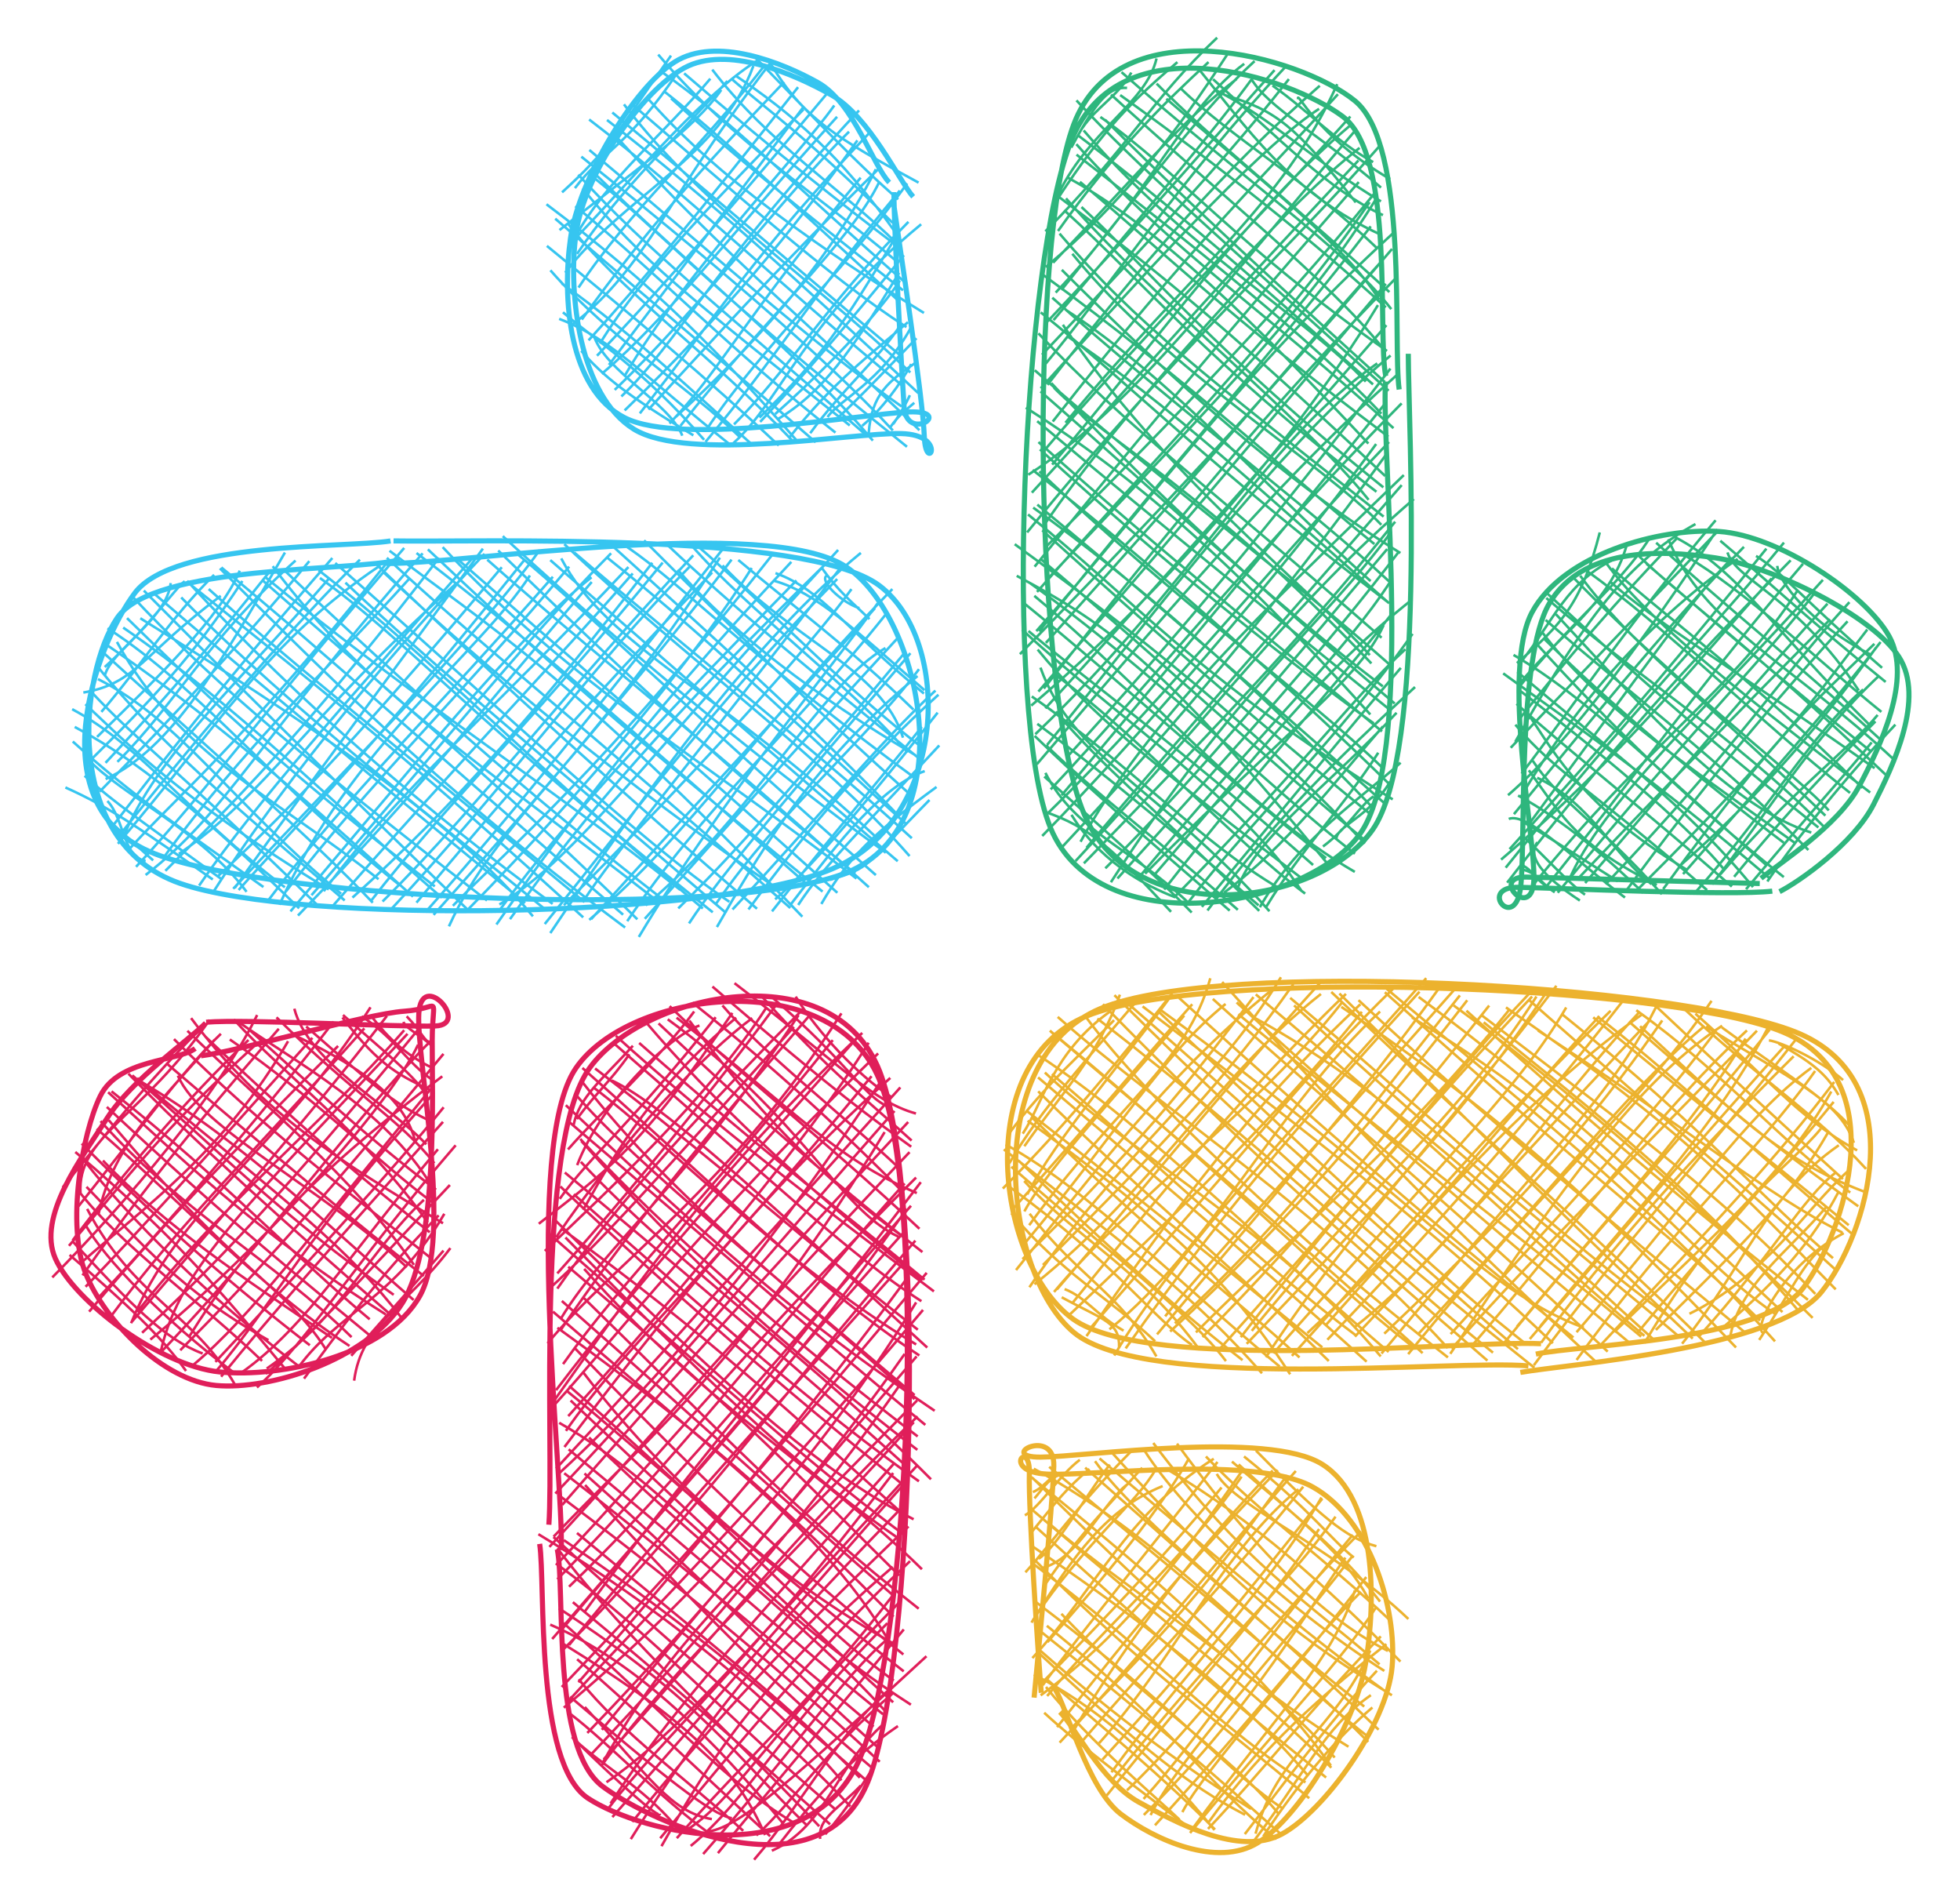 <svg version="1.1" xmlns="http://www.w3.org/2000/svg" viewBox="0 0 383.265 372.162">
  <!-- svg-source:excalidraw -->
  
  <defs>
    <style>
      @font-face {
        font-family: "Virgil";
        src: url("https://excalidraw.com/FG_Virgil.woff2");
      }
      @font-face {
        font-family: "Cascadia";
        src: url("https://excalidraw.com/Cascadia.woff2");
      }
    </style>
  </defs>
  <g><g transform="translate(108.973 320.753) rotate(0 32.681 -43.024)" fill-rule="evenodd"><path d="M5.203 -110.754 C5.203 -110.754, 5.203 -110.754, 5.203 -110.754 M5.203 -110.754 C5.203 -110.754, 5.203 -110.754, 5.203 -110.754 M3.154 -100.559 C4.096 -106.26, 9.164 -110.035, 14.785 -116.313 M3.818 -101.984 C7.835 -107.401, 10.398 -109.333, 14.099 -114.652 M3.889 -92.971 C8.417 -104.988, 21.823 -118.16, 27.804 -120.265 M2.096 -96.035 C8.633 -103.532, 19.786 -113.459, 26.769 -123.014 M5.063 -84.204 C11.688 -96.118, 19.042 -108.35, 34.98 -121.8 M0.476 -86.379 C6.649 -95.09, 14.47 -100.903, 30.977 -121.892 M-3.612 -81.514 C9.984 -92.126, 16.234 -96.144, 34.234 -122.729 M-0.247 -78.843 C13.045 -98.39, 29.04 -115.065, 38.121 -121.709 M-2.434 -76.189 C10.584 -88.656, 29.379 -105.948, 40.848 -123.72 M0.006 -71.803 C18.412 -92.461, 35.417 -114.199, 43.024 -124.594 M0.007 -68.834 C11.941 -86.011, 29.646 -104.881, 48.223 -123.65 M-1.643 -68.746 C7.548 -77.021, 19.901 -90.577, 46.263 -119.997 M0.765 -63.072 C9.546 -77.485, 24.645 -88.411, 47.179 -122.295 M0.71 -60.791 C12.276 -77.979, 28.5 -98.084, 49.296 -122.194 M-1.9 -58.126 C11.017 -73.881, 33.984 -88.818, 55.561 -122.649 M1.133 -54.081 C12.613 -70.344, 27.358 -84.351, 53.869 -117.411 M-0.426 -47.207 C15.579 -69.738, 30.69 -91.44, 59.637 -118.818 M-0.238 -48.982 C16.32 -70.785, 35.153 -91.427, 59.233 -118.535 M2.144 -43.904 C23.726 -67.836, 49.46 -98.36, 60.882 -116.9 M-1.292 -45.286 C12.991 -61.039, 27.833 -80.883, 62.74 -114.811 M1.691 -41.025 C12.846 -57.116, 30.304 -72.345, 61.449 -110.357 M1.401 -37.869 C18.666 -60.701, 40.343 -88.036, 65.12 -110.016 M0.397 -32.76 C22.3 -52.846, 44.535 -80.874, 62.946 -108.894 M-0.225 -33.66 C20.487 -55.886, 43.169 -81.737, 67.082 -108.161 M-0.377 -28.768 C23.322 -53.795, 42.887 -77.439, 65.938 -103.566 M0.958 -26.544 C19.601 -47.898, 42.207 -73.078, 68.618 -101.402 M-0.724 -20.342 C18.649 -40.656, 37.44 -55.62, 64.011 -99.428 M-1.54 -18.338 C19.802 -41.429, 35.734 -60.659, 68.884 -95.51 M0.004 -12.003 C25.383 -37.674, 49.415 -68.996, 67.925 -89.402 M0.171 -15.198 C19.699 -35.642, 39.091 -59.771, 70.166 -90.544 M5.319 -5.623 C24.145 -31.51, 42.094 -51.514, 71.085 -89.64 M2.299 -10.559 C17.82 -25.382, 32.116 -42.371, 69.164 -85.03 M-1 -0.332 C28.563 -34.695, 48.803 -56.442, 68.323 -84.409 M0.59 -1.844 C24.413 -29.842, 50.809 -61.111, 67.581 -79.658 M1.254 1.632 C23.589 -20.56, 43.108 -47.131, 70.021 -78.213 M2.295 0.861 C17.845 -18.244, 32.127 -33.947, 68.065 -74.219 M0.869 9.054 C21.299 -12.302, 35.369 -27.972, 72.236 -71.923 M4.14 8.137 C27.004 -17.985, 49.413 -45.004, 68.146 -70.539 M1.278 13.092 C27.338 -8.594, 51.822 -36.333, 70.171 -66.138 M2.201 11.761 C18.978 -6.683, 37.741 -24.598, 71.514 -64.664 M8.714 17.416 C24.326 -1.672, 37.033 -16.926, 70.266 -55.584 M5.872 18.036 C32.22 -9.227, 55.616 -38.438, 67.929 -56.062 M9.024 23.592 C21.949 0.611, 34.464 -10.154, 70.357 -46.969 M6.491 22.364 C29.095 -1.448, 52.562 -29.056, 67.186 -50.296 M9.075 23.184 C30.019 -0.018, 47.131 -21.413, 70.454 -43.864 M8.555 24.532 C23.661 3.996, 42.82 -12.83, 69.713 -42.717 M9.626 27.667 C23.267 18.25, 33.75 5.549, 70.212 -34.075 M10.415 31.812 C22.345 13.62, 33.149 2.136, 65.849 -34.644 M10.022 32.751 C20.531 18.886, 36.253 6.009, 65.682 -32.783 M10.77 34.481 C34.012 8.175, 53.852 -14.93, 68.408 -31.323 M14.374 38.791 C32.008 10.62, 46.154 -4.09, 67.495 -26.145 M14.667 35.405 C31.165 15.174, 45.321 -0.163, 68.679 -22.336 M20.377 40.166 C27.766 27.288, 36.588 10.454, 65.616 -14.436 M20.129 38.619 C34.354 21.456, 49.266 3.109, 68.986 -15.557 M24.714 37.383 C34.91 31.121, 39.81 19.786, 66.809 -7.418 M23.373 38.606 C36.024 24.111, 49.945 11.652, 65.975 -9.333 M28.524 41.706 C43.998 24.225, 56.246 6.461, 64.765 -0.469 M26.09 40.125 C37.516 30.754, 43.338 17.866, 64.545 -3.425 M29.561 37.293 C35.832 36.389, 46.246 26.948, 72.193 3.035 M31.413 41.529 C43.557 26.642, 53.878 14.643, 67.757 -2.206 M38.941 38.059 C46.534 31.038, 52.278 21.678, 65.762 10.152 M38.483 42.812 C47.897 31.947, 54.865 17.943, 65.588 8.963 M41.956 41.05 C52.571 36.427, 54.64 24.17, 63.97 16.144 M43.071 40.183 C49.629 31.785, 56.2 23.792, 66.609 16.689 M51.413 38.746 C50.857 34.709, 55.072 32.851, 59.345 28.316 M52.401 37.843 C53.95 36.054, 57.236 32.01, 61.338 25.507 M10.142 31.012 C10.142 31.012, 10.142 31.012, 10.142 31.012 M10.142 31.012 C10.142 31.012, 10.142 31.012, 10.142 31.012 M20.064 33.825 C20.191 35.112, 11.683 27.567, 2.864 18.827 M22.873 35.931 C16.883 28.836, 8.603 24.223, 3.571 19.499 M30.226 34.878 C22.177 33.553, 17.881 26.429, 5.377 12.966 M29.466 37.483 C20.152 30.734, 9.921 19.945, 2.638 14.378 M34.147 34.704 C30.078 34.014, 20.167 26.022, 2.506 10.95 M36.36 37.169 C25.404 27.136, 12.654 18.105, 4.195 7.524 M40.633 37.991 C35.288 25.687, 26.908 16.476, 1.142 0.604 M41.63 38.229 C26.218 24.097, 13.708 11.947, 3.878 3.624 M44.069 35.623 C30.937 19.772, 16.03 4.382, -1.38 -3.146 M46.078 35.49 C33.195 27.734, 23.729 16.743, 1.217 -3.453 M48.734 36.03 C35.092 22.896, 28.293 11.829, 0.308 -6.327 M53.35 35.9 C36.598 21.02, 21.752 7.917, 3.047 -7.533 M51.224 36.275 C33.114 17.055, 13.968 0.47, 0.002 -18.081 M54.181 32.805 C33.77 15.703, 18.036 -1.904, -0.291 -15.101 M55.564 27.312 C37.981 6.654, 11.749 -11.557, -3.689 -20.82 M57.311 32.391 C44.932 19.078, 31.685 9.207, -0.75 -20.276 M61.063 27.886 C44.138 13.078, 28.575 -1.156, 1.277 -19.662 M59.161 26.775 C45.636 12.845, 33.421 3.365, 3.854 -21.057 M61.725 25.002 C45.661 11.384, 30.417 -2.863, 5.438 -30.43 M63.049 23.661 C40.342 2.541, 18.104 -15.152, 0.721 -28.133 M63.093 21.212 C44.769 4.935, 30.935 -9.918, 5.318 -32.691 M61.85 16.81 C38.955 -2.594, 13.94 -23.186, 1.363 -32.736 M64.143 13.762 C47.351 -4.618, 27.832 -18.353, 6.224 -39.713 M63.702 14.385 C44.539 -1.117, 30.008 -14.446, 2.222 -37.411 M69.147 12.509 C40.197 -6.036, 22.387 -30.193, 0.377 -42.6 M65.682 12.04 C51.289 -1.006, 37.78 -13.784, 2.607 -46.963 M65.799 7.787 C50.776 -2.852, 38.394 -18.223, 2.316 -49.819 M67.745 5.988 C38.998 -16.534, 13.845 -39.155, 1.912 -48.794 M66.357 0.91 C41.876 -12.686, 20.615 -32.043, 4.988 -52.571 M67.677 2.686 C46.808 -13.922, 31.804 -27.938, 3.521 -57.093 M64.488 -0.543 C52.217 -20.659, 36.342 -32.255, -0.845 -64.333 M65.751 -4.696 C47.804 -22.726, 31.955 -38.214, 0.024 -61.182 M70.67 -6.265 C46.185 -25.401, 31.332 -41.491, 5.254 -66.94 M65.947 -8.62 C46.252 -25.662, 26.991 -43.527, 0.891 -66.418 M71.307 -13.97 C51.917 -33.162, 28.763 -46.123, 5.26 -72.687 M66.873 -12.742 C51.693 -27.652, 37.025 -43.623, 2.148 -73.103 M67.6 -20.855 C53.741 -31.247, 42.662 -40.663, -1.91 -79.857 M66.454 -20.189 C50.774 -30.967, 34.223 -45.596, 1.595 -78.825 M69.678 -23.737 C53.189 -32.146, 37.245 -45.343, -0.303 -82.094 M67.871 -24.503 C46.75 -43.532, 29.513 -59.755, 0.706 -80.647 M70.718 -31.165 C52.108 -44.283, 31.705 -62.031, 3.224 -87.283 M67.497 -30.577 C45.014 -48.547, 19.684 -70.575, 0.605 -88.794 M73.076 -31.556 C50.119 -54.851, 23.738 -73.159, 4.61 -93.608 M68.84 -33.586 C45.8 -54.474, 18.825 -77.087, 1.476 -91.528 M70.407 -37.313 C45.554 -56.491, 24.934 -74.814, 4.706 -97.68 M70.472 -39.936 C44.879 -59.455, 20.948 -80.228, 4.497 -98.086 M73.793 -44.952 C50.57 -60.662, 35.656 -72.719, 1.671 -104.691 M71.972 -42.19 C50.526 -59.799, 27.262 -80.19, 2.046 -101.647 M69.864 -47.229 C46.983 -68.074, 23.246 -85.584, 4.868 -109.26 M69.865 -48.012 C45.008 -69.278, 14.997 -93.428, 3.411 -106.993 M70.175 -57.918 C44.165 -73.611, 22.188 -96.745, 7.177 -108.087 M70.798 -55.762 C50.072 -69.486, 32.151 -87.927, 4.912 -111.97 M72.344 -57.313 C42.828 -84.337, 21.061 -104.72, 10.668 -109.518 M70.503 -60.801 C50.087 -76.687, 30.809 -93.969, 7.393 -111.871 M73.649 -68.291 C49.932 -86.211, 29.778 -101.631, 11.444 -118.259 M71.204 -66.376 C57.49 -75.162, 42.384 -89.589, 10.869 -116.961 M71.421 -70.465 C47.364 -89.412, 29.745 -106.292, 17.31 -120.946 M71.817 -70.58 C55.324 -84.333, 42.76 -93.331, 16.016 -116.857 M66.676 -79.001 C55.131 -84.417, 47.891 -102.344, 21.601 -121.481 M71.399 -75.982 C51.972 -91.179, 36.905 -104.524, 19.806 -120.679 M67.975 -78.708 C50.859 -90.911, 38.183 -104.7, 25.831 -121.224 M70.821 -80.531 C52.54 -97.747, 35.136 -111.142, 21.968 -124.054 M70.306 -87.51 C54.151 -94.465, 47.311 -102.92, 23.327 -121.806 M67.459 -87.84 C58.158 -97.115, 46.045 -109.15, 26.441 -124.741 M69.207 -96.568 C61.239 -102.376, 55.915 -105.924, 30.34 -127.877 M67.132 -92.119 C55.64 -102.995, 39.924 -115.165, 32.291 -124.193 M70.138 -103.062 C61.295 -105.519, 54.775 -113.169, 34.657 -128.543 M69.287 -97.774 C60.264 -106.016, 52.91 -111.568, 40.136 -125.803 M64.867 -104.349 C60.058 -106.177, 56.717 -113.2, 42.255 -125.555 M65.198 -106.371 C58.675 -110.643, 50.942 -118.927, 46.615 -125.911" stroke="#e01e5a" stroke-width="0.5" fill="none"></path><path d="M-0.002 -17.859 C1.607 -10.012, -1.232 21.029, 8.92 28.53 C19.072 36.03, 51.891 50.453, 60.909 27.144 C69.928 3.835, 72.123 -88.133, 63.031 -111.326 C53.94 -134.519, 17.14 -126.791, 6.36 -112.016 C-4.42 -97.241, -0.569 -37.767, -1.647 -22.674 M-3.447 -18.924 C-2.256 -10.99, -4.463 23.919, 6.015 30.809 C16.493 37.699, 49.932 45.848, 59.419 22.416 C68.907 -1.015, 72.246 -87.402, 62.941 -109.782 C53.635 -132.161, 13.944 -127.206, 3.586 -111.859 C-6.772 -96.512, 1.166 -33.584, 0.793 -17.699" stroke="#e01e5a" stroke-width="1" fill="none"></path></g></g><g><g transform="translate(37.921 202.063) rotate(0 10.881 30.787)" fill-rule="evenodd"><path d="M-18.788 15.468 C-18.788 15.468, -18.788 15.468, -18.788 15.468 M-18.788 15.468 C-18.788 15.468, -18.788 15.468, -18.788 15.468 M-22.179 31.298 C-22.909 20.096, -10.245 16.518, 3.061 -2.676 M-25.661 30.069 C-14.986 16.847, -7.968 8.316, 1.513 -1.186 M-18.678 35.44 C-15.883 21.475, -5.31 12.127, 4.051 1.184 M-22.571 33.758 C-11.645 20.033, -2.006 6.981, 5.275 0.043 M-24.438 41.49 C-12.889 28.158, -7.316 19.955, 12.246 2.015 M-23.724 40.432 C-14.136 27.754, -2.094 13.412, 10.666 1.254 M-27.693 47.663 C-12.958 32.74, 4.795 11.835, 12.362 -3.63 M-21.781 47.269 C-7.479 26.718, 8.68 8.177, 16.597 -0.942 M-21.663 44.456 C-10.585 34.734, 6.032 23.042, 18.41 1.492 M-21.191 49.498 C-9.801 37.653, 1.126 25.489, 23.164 0.836 M-20.493 54.36 C-2.466 32.887, 19.467 11.213, 28.194 2.418 M-18.937 51.92 C-0.836 32.521, 15.505 13.044, 27.327 -2.343 M-12.285 56.621 C-3.355 34.286, 16.757 22.642, 34.529 -5.138 M-16.386 55.484 C-2.324 36.5, 11.62 23.468, 33.325 -1.028 M-11.1 54.426 C5.706 33.029, 24.474 18.387, 41.118 -0.66 M-12.096 56.287 C4.826 36.475, 22.001 16.98, 37.734 -3.449 M-6.453 62.01 C-2.72 45.565, 10.839 33.155, 41.767 0.046 M-10.133 58.488 C11.355 38.76, 29.199 16.983, 43.874 -0.828 M47.089 -5.442 C47.089 -5.442, 47.089 -5.442, 47.089 -5.442 M47.089 -5.442 C47.089 -5.442, 47.089 -5.442, 47.089 -5.442 M-8.522 59.821 C12.998 42.329, 38.402 13.88, 43.83 2.17 M-6.242 62.062 C14.661 40.233, 31.198 16.714, 46.295 1.432 M-0.944 59.269 C10.007 41.641, 23.042 27.611, 48.563 8.356 M-2.675 61.908 C9.971 49.179, 21.791 36.588, 48.8 3.97 M4.396 65.937 C15.012 53.409, 23.14 38.079, 46.328 12.291 M-0.064 64.724 C11.279 55.194, 22.145 40.301, 46.194 10.959 M4.195 64.183 C19.69 47.647, 39.823 25.61, 48.835 14.409 M5.309 67.07 C15.969 53.967, 25.294 43.508, 48.706 17.256 M12.32 69.18 C21.622 60.931, 33.459 42.311, 51.182 21.84 M9.405 66.212 C22.085 57.187, 30.647 42.768, 47.712 22.618 M14.241 65.492 C28.949 55.318, 34.234 42.542, 44.977 32.496 M14.056 66.515 C21.145 60.489, 30.305 50.663, 50.056 29.601 M20.411 65.279 C28.147 54.574, 39.346 51.757, 48.964 35.233 M21.526 67.454 C28.116 58.522, 35.04 48.764, 47.853 35.537 M31.326 67.851 C32.771 56.84, 41.439 53.497, 50.15 41.939 M30.76 62.988 C37.151 55.693, 42.671 49.533, 48.808 42.43 M-11.893 57.884 C-11.893 57.884, -11.893 57.884, -11.893 57.884 M-11.893 57.884 C-11.893 57.884, -11.893 57.884, -11.893 57.884 M-1.541 65.951 C-6.346 59.234, -13.087 52.865, -24.314 43.265 M1.706 62.546 C-5.63 59.807, -12.188 53.131, -23.691 40.655 M8.119 68.803 C0.197 54.84, -11.931 51.503, -20.876 34.281 M7.642 66.154 C-5.85 55.932, -17.643 43.959, -21.345 37.143 M14.565 59.936 C-2.745 50.16, -10.243 41.069, -21.006 29.962 M13.319 63.987 C1.198 52.31, -14.469 41.363, -22.804 30.432 M18.099 65.854 C8.028 53.77, -1.972 41.047, -23.191 23.149 M20.496 65.038 C2.514 51.246, -12.582 36.148, -21.415 24.878 M26.995 59.49 C9.443 47.71, -6.001 37.29, -17.788 24.823 M22.665 60.928 C9.046 50.424, -5.558 38.056, -21.941 21.5 M25.678 61.548 C17.948 49.479, 7.671 45.951, -16.654 16.926 M30.423 61.067 C12.909 49.632, -1.983 33.382, -19.009 18.604 M30.826 59.342 C15.746 44.519, -2.703 34.617, -18.256 17.105 M34.757 59.309 C19.796 46.965, 6.942 36.73, -17.028 14.346 M37.508 54.896 C12.303 39.092, -4.449 22.522, -16.776 11.465 M34.371 55.855 C19.568 43.555, 6.674 29.301, -16.109 11.294 M39.061 51.063 C17.192 35.741, 4.188 22.298, -12.046 8.162 M38.75 55.195 C19.861 38.864, -1.303 19.79, -12.813 7.834 M40.696 55.686 C29.775 41.558, 19.313 33.794, -11.108 8.713 M42.958 52.075 C27.397 38.666, 10.179 21.467, -10.52 9.295 M41.644 45.692 C25.51 30.431, 1.251 18.644, -3.133 8.22 M44.963 47.403 C30.437 36.007, 13.492 21.969, -5.164 5.982 M43.024 45.21 C30.583 27.4, 14.391 14.7, -1.279 -0.54 M46.701 44.186 C31.374 31.903, 13.139 18.118, -3.902 1.08 M48.706 37.082 C29.043 25.211, 13.538 15.931, -0.552 -3.022 M46.118 38.843 C34.037 29.248, 22.937 20.242, 2.21 0.561 M45.709 36.915 C33.394 19.522, 17.533 7.985, 7.801 -2.755 M46.764 33.081 C36.283 25.367, 23.641 12.5, 7.018 1.151 M46.569 29.898 C37.034 14.352, 20.13 5.852, 8.398 -2.497 M47.344 30.517 C32.824 19.526, 19.791 7.275, 10.554 -1.007 M45.438 21.65 C37.859 13.667, 22.311 5.541, 19.633 -4.861 M47.006 25.34 C40.119 16.581, 31.75 12.34, 16.145 -3.175 M43.246 20.931 C41.089 12.985, 34.157 7.38, 20.04 0.495 M45.687 16.836 C38.888 13.564, 34.878 9.939, 21.955 -1.388 M45.31 11.801 C43.076 8.163, 36.198 2.669, 29.152 -3.629 M46.914 11.359 C40.581 8.356, 36.491 6.66, 29.037 -3.145 M46.515 8.973 C41.862 5.858, 39.195 0.801, 32.816 -3.368 M46.273 6.538 C41.557 4.217, 37.962 0.866, 34.93 -3.102 M46.134 1.562 C45.284 1.871, 44.429 -0.483, 41.603 -3.377 M46.403 2.284 C44.32 0.311, 41.408 -1.017, 40.965 -2.289 M46.235 -2.887 C46.235 -2.887, 46.235 -2.887, 46.235 -2.887 M46.235 -2.887 C46.235 -2.887, 46.235 -2.887, 46.235 -2.887" stroke="#e01e5a" stroke-width="0.5" fill="none"></path><path d="M2.313 -2.068 C-0.774 1.133, -12.101 8.898, -17.001 16.576 C-21.901 24.254, -30.763 35.737, -27.088 43.999 C-23.414 52.262, -6.835 64.944, 5.048 66.15 C16.93 67.357, 37.717 62.912, 44.205 51.238 C50.692 39.564, 43.466 4.893, 43.972 -3.895 C44.477 -12.683, 54.167 -1.769, 47.237 -1.491 C40.308 -1.213, 10.036 -2.887, 2.393 -2.224 M0.242 2.916 C-3.223 5.52, -14.757 4.905, -18.326 12.233 C-21.896 19.561, -24.955 37.458, -21.176 46.885 C-17.397 56.311, -5.979 67.832, 4.346 68.793 C14.671 69.753, 33.733 63.906, 40.775 52.65 C47.816 41.393, 46.539 10.756, 46.595 1.253 C46.65 -8.25, 48.641 -4.883, 41.107 -4.368 C33.573 -3.854, 8.524 3.527, 1.389 4.339" stroke="#e01e5a" stroke-width="1" fill="none"></path></g></g><g><g transform="translate(65.708 183.813) rotate(90 33.34 -41.939)" fill-rule="evenodd"><path d="M5.203 -110.754 C5.203 -110.754, 5.203 -110.754, 5.203 -110.754 M5.203 -110.754 C5.203 -110.754, 5.203 -110.754, 5.203 -110.754 M3.967 -104.617 C4.824 -102.951, 9.084 -107.119, 10.363 -110.932 M2.306 -103.469 C7.041 -106.758, 9.247 -109.586, 12.498 -112.914 M5.029 -94.328 C7.317 -102.402, 14.178 -109.604, 26.398 -123.678 M3.509 -94.526 C6.793 -103.768, 14.83 -108.551, 27.051 -123.56 M2.008 -84.183 C16.466 -97.64, 22.333 -115.394, 35.681 -119.467 M0.945 -87.263 C10.372 -98.438, 18.006 -108.946, 30.182 -121.501 M-1.933 -78.092 C11.026 -89.39, 25.052 -108.803, 38.587 -120.372 M-2.372 -78.664 C11.126 -94.153, 26.38 -108.392, 38.103 -123.866 M2.837 -75.401 C15.359 -86.193, 27.617 -102.444, 39.079 -121.864 M-2.014 -73.39 C10.456 -86.591, 22.527 -101.28, 40.61 -123.695 M-1.592 -65.518 C6.271 -77.082, 20.419 -90.03, 43.986 -122.376 M-2.888 -68.838 C15.939 -87.677, 31.06 -103.23, 46.877 -120.972 M-2.738 -61.622 C15.764 -82.017, 32.042 -100.297, 50.31 -117.99 M0.508 -61.662 C17.83 -83.465, 38.365 -104.17, 52.586 -120.133 M-2.158 -53.24 C19.432 -75.968, 39.09 -103.52, 58.823 -120.752 M-0.536 -55.165 C19.81 -78.944, 39.143 -103.615, 55.329 -121.189 M0.637 -52.637 C17.853 -61.608, 26.376 -83.628, 55.475 -114.574 M0.966 -50.498 C15.107 -66.781, 27.062 -80.219, 59.831 -118.439 M-3.716 -41.208 C25.926 -73.274, 47.697 -101.734, 58.17 -116.109 M-0.404 -43.865 C13.617 -60.571, 29.933 -76.991, 62.54 -114.16 M-0.905 -40.314 C17.154 -58.876, 38.052 -80.732, 62.24 -110.123 M0.881 -38.174 C19.298 -58.939, 37.301 -82.22, 64.912 -112.793 M-1.568 -29.452 C25.017 -54.417, 40.988 -81.734, 63.223 -110.376 M0.479 -32.016 C19.086 -53.306, 38.713 -76.293, 65.999 -106.632 M-0.417 -24.334 C15.541 -45.668, 38.543 -71.284, 64.364 -100.727 M-1.135 -26.562 C14.971 -43.703, 28.746 -58.11, 65.769 -103.743 M-0.863 -19.059 C13.501 -37.804, 22.226 -53.309, 70.678 -99.787 M0.522 -18.537 C17.694 -36.993, 31.116 -54.382, 68.975 -97.433 M3.171 -17.7 C22.602 -38.502, 44.955 -65.14, 65.106 -94.781 M1.937 -16.634 C25.715 -41.535, 47.164 -65.329, 69.125 -90.919 M5.377 -10.437 C21.36 -27.25, 38.426 -48.108, 69.982 -84.917 M1.541 -8.448 C29.331 -40.034, 55.965 -68.029, 67.766 -85.516 M4.463 -5.452 C16.449 -22.226, 31.674 -34.653, 69.817 -82.267 M2.928 -5.186 C21.436 -28.837, 42.185 -48.27, 69.076 -80.321 M4.316 5.21 C28.32 -23.924, 44.596 -49.817, 65.424 -75.89 M2.822 1.656 C25.789 -22.582, 47.644 -47.102, 67.799 -73.162 M2.155 3.781 C26.743 -14.479, 39.96 -36.102, 68.038 -71.959 M5.046 5.622 C25.749 -17.871, 46.118 -42.166, 71.188 -67.523 M2.59 14.113 C19.76 -3.287, 44.143 -26.665, 72.794 -65.13 M2.398 13.83 C19.31 -6.748, 38.624 -27.771, 70.281 -64.737 M5.786 19.823 C26.306 -5.959, 43.282 -26.914, 70.809 -56.933 M6.621 16.299 C18.708 2.866, 33.015 -15.021, 67.809 -57.182 M8.268 21.672 C30.464 -0.078, 53.197 -29.887, 69.351 -49.631 M5.024 20.519 C29.444 -2.021, 50.56 -26.99, 68.167 -50.956 M12.334 29.668 C31.959 -1.886, 51.619 -31.533, 70.608 -47.1 M7.703 26.741 C31.557 -0.992, 53.188 -27.805, 68.004 -45.569 M6.923 28.981 C29.759 6.362, 55.253 -19.754, 69.166 -34.199 M8.233 31.08 C22.59 17.572, 35.723 2.978, 67.508 -38.127 M12.308 32.269 C24.769 19.486, 39.504 4.71, 64.754 -27.915 M14.157 33.025 C28.993 11.401, 48.153 -7.721, 66.964 -29.285 M14.28 36.079 C26.22 17.626, 45.524 2.948, 64.435 -20.961 M16.997 37.034 C30.856 16.601, 44.895 0.477, 66.76 -23.66 M16.965 34.238 C39.172 22.143, 47.218 3.38, 63.352 -16.914 M18.874 37.105 C37.482 16.592, 55.932 -4.482, 67.943 -15.787 M24.225 37.947 C32.418 21.691, 48.05 12.166, 66.199 -9.593 M21.727 38.063 C37.236 25.617, 49.338 10.766, 67.505 -10.298 M29.129 40.415 C36.158 32.895, 47.272 22.455, 65.347 -7.178 M26.594 39.379 C36.762 29.935, 41.879 22.192, 68.318 -4.863 M30.11 42.997 C37.343 29.414, 50.282 20.582, 64.935 1.397 M33.582 42.497 C38.312 33.677, 45.828 22.233, 69.043 -1.392 M39.714 40.051 C46.848 33.553, 53.754 17.833, 65.81 8.889 M36.428 42.878 C47.108 31.068, 52.45 22.962, 64.875 5.595 M45.412 44.321 C49.356 35.472, 53.74 29.299, 63.402 15.501 M43.127 40.568 C48.457 34.726, 52.015 29.364, 63.237 13.919 M48.06 36.108 C51.484 32.835, 59.106 33.03, 59.774 28.631 M51.163 36.448 C53.275 34.4, 54.578 32.839, 59.674 27.157 M10.142 31.012 C10.142 31.012, 10.142 31.012, 10.142 31.012 M10.142 31.012 C10.142 31.012, 10.142 31.012, 10.142 31.012 M23.377 36.57 C18.585 35.194, 12.276 24.401, 5.455 23.734 M21.871 36.629 C14.008 27.948, 6.151 22.605, 5.106 20.983 M26.858 40.812 C25.089 30.459, 19.394 29.269, 7.957 13.937 M30.641 37.287 C21.5 29.396, 12.621 24.087, 3.844 15.232 M40.707 40.044 C28.581 27.742, 20.264 19.661, 5.049 9.709 M35.533 38.125 C23.44 25.767, 12.033 13.981, 3.025 10.228 M40.408 34.147 C28.844 22.582, 16.69 16.759, 1.054 -0.682 M40.598 36.473 C29.48 25.975, 15.674 14.233, 2.881 4.123 M43.778 36.453 C37.806 23.476, 21.25 14.025, -0.515 1.39 M46.233 37.623 C31.045 22.661, 15.759 8.701, 1.165 -3.376 M55.272 33.084 C38.853 26.19, 26.554 11.821, 4.64 -7.161 M53.309 35.363 C39.251 24.44, 25.563 13.929, 0.561 -7.877 M56.42 34.053 C33.318 14.353, 16.774 4.81, 1.996 -17.279 M55.407 34.254 C32.504 16.078, 12.15 -1.684, 0.88 -13.278 M60.923 30.505 C46.547 17.076, 26.971 2.587, -1.409 -21.931 M57.74 32.071 C47.572 23.035, 36.76 9.606, 1.268 -18.731 M62.522 28.632 C50.312 12.781, 36.611 6.995, -0.355 -25.54 M58.827 24.896 C38.471 10.19, 21.652 -7.516, 4.632 -22.896 M58.4 22.135 C46.621 4.889, 32.537 -2.141, 5.629 -31.986 M61.709 24.773 C45.485 8.46, 30.986 -5.402, 0.519 -28.749 M66.03 15.509 C41.722 0.088, 16.9 -21.495, -0.256 -37.636 M64.607 18.179 C48.216 6.972, 29.271 -10.2, 0.415 -35.428 M65.066 11.199 C53.779 3.224, 39.927 -7.026, -1.273 -37.318 M62.633 14.365 C49.225 -0.181, 32.634 -15.515, 2.358 -41.017 M65.212 11.504 C44.192 -8.13, 15.566 -36.663, -1.02 -48.437 M65.462 10.451 C51.122 -2.292, 40.595 -13.561, 0.88 -45.479 M68.341 2.454 C37.786 -11.155, 19.075 -36.78, 3.97 -46.514 M67.271 4.49 C47.361 -10.451, 29.83 -28.634, 4.224 -51.002 M69.64 0.31 C43.376 -21.948, 15.414 -44.387, 4.325 -58.559 M65.694 1.153 C45.505 -14.267, 25.917 -34.389, 2.245 -54.186 M70.456 -1.156 C44.949 -25.932, 28.23 -38.774, 5.237 -58.599 M66.475 -3.8 C40.455 -26.606, 16.134 -45.977, -0.369 -62.386 M65.698 -6.19 C46.048 -20.738, 30.357 -39.412, 2.322 -65.777 M68.695 -7.866 C44.013 -29.306, 19.602 -52.66, 3.576 -66.621 M66.947 -11.811 C49.384 -31.351, 29.221 -49.119, 1.483 -70.441 M67.681 -15.36 C48.923 -29.898, 32.862 -46.843, 1.452 -72.478 M69.336 -19.272 C45.048 -42.03, 22.059 -58.306, 2.321 -77.678 M67.708 -17.696 C48 -37.532, 26.368 -53.51, 0.032 -78.454 M69.671 -26.192 C51.746 -42.126, 28.898 -60.597, -1.786 -84.689 M67.929 -24.326 C47.313 -41.431, 29.845 -56.96, 3.388 -82.147 M72.563 -30.677 C51.693 -40.132, 40.212 -58.029, 0.487 -83.662 M70.316 -27.676 C42.32 -52.736, 15.658 -74.887, 0.867 -85.944 M68.544 -31.448 C57.803 -41.895, 41.343 -61.331, 0.008 -93.837 M69.597 -34.085 C45.331 -57.993, 19.557 -79.188, 2.5 -89.89 M72.2 -39.963 C56.873 -50.667, 33.694 -67.183, 1.309 -97.629 M69.193 -40.739 C50.957 -54.019, 30.682 -73.381, 4.938 -98.634 M68.292 -40.543 C59.526 -55.279, 38.507 -70.366, -1.022 -106.784 M71.156 -42.616 C50.839 -56.992, 31.445 -73.998, 1.657 -104.39 M73.882 -50.497 C44.913 -69.864, 15.928 -91.15, -0.444 -111.226 M72.108 -49.413 C51.531 -66.079, 30.415 -81.439, 4.666 -106.598 M67.702 -56.905 C58.378 -62.942, 42.62 -76.457, 1.855 -107.711 M68.419 -53.149 C43.628 -77.904, 18.483 -100.919, 6.635 -109.392 M71.3 -58.115 C53.85 -78.534, 34.815 -90.099, 6.625 -117.387 M71.169 -58.474 C50.311 -77.334, 29.587 -97.019, 10.379 -113.974 M74.635 -67.81 C47.143 -84.259, 23.466 -104.515, 9.396 -114.518 M71.554 -65.541 C49.766 -80.065, 33.166 -98.926, 11.511 -116.144 M68.467 -69.156 C50.599 -90.307, 25.055 -103.769, 18.155 -116.041 M71.088 -68.979 C56.142 -82.337, 41.682 -94.971, 15.931 -118.678 M71.991 -77.625 C61.825 -84.26, 47.652 -96.682, 19.166 -120.916 M69.051 -75.519 C56.265 -88.652, 38.754 -103.369, 19.456 -119.483 M72.699 -83.08 C60.112 -90.331, 41.592 -100.557, 23.621 -122.307 M68.161 -82.894 C50.183 -95.23, 36.526 -111.92, 22.29 -122.596 M69.259 -89.25 C52.751 -101.337, 39.756 -112.66, 27.28 -126.398 M69.266 -86.127 C52.163 -102.196, 36.574 -114.877, 26.47 -125.811 M69.637 -93.85 C54.648 -105.64, 48.11 -111.488, 33.572 -123.145 M67.285 -94.465 C63.741 -98.524, 55.58 -106.662, 30.782 -126.24 M68.473 -97.366 C59.489 -104.35, 45.526 -114.264, 42.213 -123.709 M68.386 -98.971 C60.903 -103.851, 54.118 -110.873, 37.193 -126.562 M63.465 -105.209 C61.027 -113.307, 61.316 -111.408, 47.86 -124.644 M68.19 -103.498 C59.5 -108.503, 54.459 -113.473, 45.315 -126.027" stroke="#36c5f0" stroke-width="0.5" fill="none"></path><path d="M-2.782 -19.258 C-1.368 -10.604, -2.8 23.058, 7.393 30.74 C17.585 38.422, 49.278 50.069, 58.375 26.836 C67.472 3.603, 71.322 -86.13, 61.972 -108.658 C52.622 -131.186, 12.332 -123.365, 2.275 -108.332 C-7.781 -93.3, 1.73 -33.516, 1.632 -18.463 M0.904 -21.082 C3.234 -11.903, 1.758 27.048, 12.299 34.219 C22.839 41.389, 55.981 45.256, 64.149 21.942 C72.317 -1.372, 71.011 -82.872, 61.307 -105.665 C51.603 -128.458, 16.606 -129.12, 5.923 -114.816 C-4.759 -100.512, -2.488 -35.667, -2.788 -19.843" stroke="#36c5f0" stroke-width="1" fill="none"></path></g></g><g><g transform="translate(134.738 19.936) rotate(90 11.811 29.376)" fill-rule="evenodd"><path d="M-18.788 15.468 C-18.788 15.468, -18.788 15.468, -18.788 15.468 M-18.788 15.468 C-18.788 15.468, -18.788 15.468, -18.788 15.468 M-25.37 25.39 C-14.442 19.062, -10.401 12.145, -1.802 -3.693 M-26.274 28.237 C-14.193 16.481, -5.345 8.207, 1.463 0.284 M-22.729 32.105 C-15.566 21.429, -7.313 11.583, 8.526 0.411 M-21.988 32.758 C-16.511 26.562, -10.946 18.302, 6.054 1.386 M-23.161 42.143 C-7.204 23.707, 2.956 10.537, 10.22 0.992 M-23.892 36.644 C-9.562 25.704, -0.371 11.141, 10.185 0.461 M-26.832 47.214 C-9.719 32.704, 0.843 15.522, 13.688 0.471 M-23.587 46.731 C-13.549 32.403, -1.734 21.214, 18.016 -1.41 M-18.271 44.688 C-4.555 29.806, 11.996 8.532, 19.259 -0.662 M-19.774 46.219 C-11.121 35.216, -1.021 24.577, 21.575 -0.062 M-18.306 49.299 C-9.698 41.682, 3.238 28.422, 23.676 -4.748 M-16.999 52.19 C-0.621 33.098, 16.488 14.11, 26.448 -1.33 M-17.099 53.916 C3.192 38.378, 16.417 17.751, 35.321 -2.076 M-15.508 56.192 C-0.635 38.197, 13.428 21.886, 32.184 -0.355 M-14.143 60.722 C0.482 41.577, 17.528 24.238, 38.089 -0.762 M-14.047 57.228 C1.617 37.059, 17.75 19.399, 39.355 -3.647 M-11.763 56.323 C12.27 34.506, 28.281 14.893, 46.602 -3.864 M-8.183 60.68 C9.818 39.173, 30.395 16.275, 41.969 -0.394 M47.089 -5.442 C47.089 -5.442, 47.089 -5.442, 47.089 -5.442 M47.089 -5.442 C47.089 -5.442, 47.089 -5.442, 47.089 -5.442 M-2.588 59.576 C6.551 48.099, 17.489 38.854, 49.841 -1.429 M-6.877 62.248 C11.837 38.88, 31.847 14.916, 46.651 1.333 M-3.991 60.066 C14.029 41.724, 32.211 18.943, 48.641 5.244 M-3.36 62.842 C11.53 49.314, 22.548 35.053, 47.752 6.336 M-0.655 62.026 C13.75 50.082, 19.923 41.976, 45.676 9.755 M2.796 63.431 C15.121 48.222, 31.09 32.968, 47.07 12.55 M2.436 69.061 C18.352 47.865, 32.095 34.64, 48.594 20.161 M5.245 67.357 C22.353 47.573, 37.896 29.023, 48.956 16.429 M6.088 64.963 C18.696 55.461, 31.846 36.837, 49.061 20.588 M10.573 68.982 C24.403 52.063, 36.185 37.917, 49.6 23.636 M15.34 68.295 C28.759 56.563, 38.348 41.033, 47.876 31.318 M17.92 66.08 C28.093 51.74, 40.116 39.284, 49.341 28.95 M24.834 66.587 C28.776 56.258, 36.096 49.911, 49.599 32.953 M23.55 65.845 C29.159 59.333, 34.273 50.686, 48.481 38.235 M27.882 59.894 C35.222 57.629, 41.133 45.083, 47.679 42.504 M31.091 62.27 C36.062 57.945, 39.8 53.321, 47.597 40.342 M-11.893 57.884 C-11.893 57.884, -11.893 57.884, -11.893 57.884 M-11.893 57.884 C-11.893 57.884, -11.893 57.884, -11.893 57.884 M0.104 66.016 C-8.206 56.941, -10.441 56.059, -26.631 44.714 M-0.721 63.503 C-7.757 58.186, -9.389 52.727, -23.195 43.531 M7.477 66.523 C-4.154 51.724, -12.43 40.076, -19.927 34.887 M8.956 63.523 C-2.451 57.239, -11.113 46.241, -22.119 37.024 M9.962 64.275 C-0.361 54.026, -18.195 39.623, -25.617 27.907 M12.142 63.091 C-0.429 54.682, -10.923 43.367, -21.663 33.69 M15.802 65.399 C1.223 54.344, -6.893 35.066, -24.623 28.607 M18.715 62.795 C3.52 52.687, -7.595 39.685, -24.861 26.292 M25.837 63.824 C14.542 49.328, 0.92 45.465, -25.109 25.342 M24.98 62.166 C6.78 49.06, -4.481 38.8, -21.481 22.572 M29.684 58.624 C15.171 49.795, 0.171 34.438, -16.117 18.8 M29.032 60.833 C17.274 50.096, 4.321 39.421, -20.462 19.867 M33.838 56.859 C25.439 50.593, 12.382 40.542, -16.671 18.748 M32.042 59.184 C18.696 46.366, 2.042 31.979, -19.842 13.681 M35.81 53.675 C16.016 42.147, -6.508 20.171, -16.888 12.787 M35.589 58.265 C24.272 44.936, 8.996 33.696, -14.671 12.238 M40 54.42 C29.998 43.876, 13.496 35.504, -15.908 7.945 M38.718 55.726 C21.494 37.837, 1.215 23.152, -11.76 9.896 M43.314 50.811 C24.112 35.715, 11.947 28.247, -11.457 5.985 M42.739 53.782 C23.877 34.315, 7.687 20.863, -10.056 8.267 M45.297 45.017 C35.114 35.194, 25.338 30.912, -2.764 7.63 M42.558 49.125 C29.225 36.758, 16.907 25.892, -4.369 4.251 M44.012 43.791 C31.483 29.99, 14.706 14.283, -4.421 4.652 M45.733 42.856 C25.637 27.137, 9.467 9.318, -2.045 3.941 M48.894 37.97 C32.125 23.928, 20.862 17.503, -0.243 -0.032 M46.521 37.805 C29.522 26.403, 17.583 12.426, -1.643 -1.469 M49.152 32.531 C40.511 22.979, 25.121 18.601, 6.341 -4.204 M45.471 32.398 C35.314 22.171, 21.98 14.282, 5.87 -1.719 M44.139 27.413 C31.99 14.967, 26.568 11.371, 8.389 0.498 M44.971 27.286 C36.237 19.029, 26.58 10.75, 12.399 -0.824 M43.45 24.351 C38.157 18.35, 26.279 5.847, 17.362 -0.043 M44.543 24.002 C39.308 15.164, 31.304 9.474, 15.829 0.116 M48.081 21.604 C37.208 13.065, 31.864 5.753, 25.485 -1.614 M47.186 17.492 C38.63 11.28, 32.919 4.228, 25.575 -0.465 M44.04 14.104 C40.63 11.808, 37.333 3.759, 26.607 -2.168 M44.173 12.08 C41.85 9.529, 37.626 5.349, 28.625 -3.283 M47.223 6.057 C39.518 5.519, 36.952 2.051, 33.307 -3.265 M45.751 7.336 C42.518 3.455, 37.41 -0.273, 33.676 -2.258 M45.303 1.174 C45.462 1.308, 42.235 -0.897, 39.766 -1.994 M45.915 1.762 C43.981 0.381, 43.27 -0.474, 41.244 -2.864 M46.235 -2.887 C46.235 -2.887, 46.235 -2.887, 46.235 -2.887 M46.235 -2.887 C46.235 -2.887, 46.235 -2.887, 46.235 -2.887" stroke="#36c5f0" stroke-width="0.5" fill="none"></path><path d="M0.969 -2.637 C-2.031 0.039, -14.761 5.937, -18.959 13.395 C-23.158 20.854, -28.737 33.799, -24.223 42.114 C-19.709 50.428, -3.644 61.641, 8.126 63.283 C19.897 64.926, 39.877 62.566, 46.399 51.97 C52.922 41.373, 47.022 9.171, 47.262 -0.293 C47.502 -9.758, 55.463 -5.082, 47.841 -4.818 C40.219 -4.554, 9.165 0.218, 1.529 1.29 M-1.831 2.038 C-5.163 5.273, -17.421 8.976, -21.348 15.966 C-25.275 22.955, -30.469 35.908, -25.395 43.976 C-20.321 52.043, -2.497 62.736, 9.096 64.37 C20.689 66.004, 38.505 64.812, 44.161 53.778 C49.817 42.745, 43.385 7.276, 43.031 -1.83 C42.678 -10.937, 49.201 -1.353, 42.039 -0.861 C34.876 -0.37, 7.179 1.117, 0.056 1.12" stroke="#36c5f0" stroke-width="1" fill="none"></path></g></g><g><g transform="translate(203.604 133.787) rotate(180 34.434 -40.516)" fill-rule="evenodd"><path d="M5.203 -110.754 C5.203 -110.754, 5.203 -110.754, 5.203 -110.754 M5.203 -110.754 C5.203 -110.754, 5.203 -110.754, 5.203 -110.754 M0.618 -100.029 C4.955 -107.268, 11.284 -108.692, 11.167 -111.419 M3.885 -102.928 C6.721 -104.875, 8.663 -108.91, 13.77 -112.736 M-1.408 -96.348 C6.113 -103.229, 18.36 -110.967, 26.114 -124.594 M2.963 -94.4 C9.751 -105.024, 18.076 -113.32, 24.852 -124.497 M-0.618 -86.589 C11.788 -100.087, 26.634 -110.622, 30.343 -120.605 M2.054 -89.259 C11.744 -100.432, 20.685 -112.428, 33.105 -121.754 M-4.228 -81.559 C11.171 -95.837, 22.197 -106.248, 36.359 -125.239 M-1.451 -77.815 C9.711 -90.824, 20.176 -103.75, 37.452 -124.521 M-3.743 -71.155 C10.166 -90.977, 27.924 -107.818, 40.116 -123.644 M-2.338 -74.171 C7.82 -83.488, 17.891 -97.374, 42.911 -122.717 M1.916 -69.461 C6.6 -79.913, 19.024 -88.127, 48.554 -118.051 M0.212 -67.106 C12.065 -82.412, 25.186 -95.933, 44.821 -121.146 M-3.657 -64.455 C15.253 -79.516, 25.313 -93.591, 46.914 -118.47 M0.362 -60.593 C9.983 -75.425, 22.283 -86.042, 49.962 -119 M1.219 -54.591 C20.492 -77.235, 36.441 -97.217, 56.332 -116.997 M-0.996 -55.189 C13.256 -73.983, 29.875 -92.356, 53.964 -118.983 M0.399 -51.186 C13.558 -69.247, 30.856 -81.806, 55.244 -119.72 M-0.343 -49.24 C12.348 -64.929, 22.868 -77.382, 60.526 -116.024 M-3.995 -44.809 C19.927 -65.441, 32.774 -83.975, 62.17 -115.591 M-1.619 -42.081 C21.216 -68.469, 43.28 -92.989, 60.008 -112.97 M-2.036 -40.123 C25.134 -66.313, 48.341 -88.345, 61.179 -111.805 M1.113 -35.687 C22.463 -65.137, 43.248 -89.787, 64.716 -112.766 M3.375 -34.049 C22.372 -60.171, 51.427 -93.065, 68.672 -110.671 M0.862 -33.656 C22.217 -55.818, 44.326 -83.546, 67.489 -106.15 M1.391 -25.852 C13.395 -40.834, 29.334 -60.438, 64.883 -102.724 M-1.61 -26.101 C25.596 -53.562, 47.628 -80.985, 67.02 -101.57 M0.588 -19.305 C22.8 -48.29, 43.14 -72.77, 63.94 -95.376 M-0.596 -20.63 C19.665 -38.708, 38.203 -59.621, 69.723 -96.65 M3.157 -18.283 C25.533 -33.888, 38.528 -60.742, 70.022 -90.778 M0.553 -16.752 C22.149 -34.666, 39.074 -57.591, 67.708 -92.864 M3.027 -6.891 C21.712 -37.84, 51.64 -69.039, 70.827 -85.188 M1.369 -10.819 C25.595 -38.799, 54.684 -71.197, 68.057 -85.718 M-0.728 -1.363 C24.146 -26.625, 44.337 -51.232, 68.354 -81.853 M1.482 -2.732 C16.832 -20.806, 32.761 -40.145, 69.422 -82.444 M0.265 4.083 C20.687 -19.982, 37.943 -39.275, 73.028 -75.134 M2.59 1.383 C17.846 -15.515, 30.267 -31.108, 67.961 -72.934 M-0.162 7.374 C29.968 -20.283, 47.85 -45.793, 69.825 -70.631 M4.429 8.502 C22.336 -14.914, 42.13 -36.43, 69.275 -70.681 M3.341 13.941 C16.086 -6.595, 31.556 -22.268, 67.74 -60.549 M4.647 13.236 C21.934 -11.923, 44.273 -34.133, 69.69 -62.959 M3.801 14.846 C22.728 -8.723, 50.927 -37.284, 67.881 -54.094 M6.772 17.161 C21.927 -0.197, 41.14 -22.192, 70.163 -58.029 M2.733 24.177 C20.029 4.275, 43.159 -16.307, 71.627 -51.33 M6.84 21.387 C29.747 -3.111, 53.44 -28.188, 68.248 -49.806 M7.545 27.14 C30.797 0.105, 50.953 -27.061, 71.406 -40.058 M6.61 23.846 C22.068 11.552, 34.174 -3.721, 70.696 -43.556 M8.417 29.979 C27.159 9.146, 52.623 -16.869, 68.168 -35.19 M8.252 28.397 C28.219 11.528, 44.988 -12.314, 66.731 -38.078 M10.984 36.301 C21.6 12.676, 38.828 0.614, 64.129 -29.887 M10.851 34.336 C24.553 19.057, 39.75 4.73, 66.614 -29.659 M14.527 31.48 C24.833 24.76, 42.151 6.623, 68.964 -23.163 M14.401 35.99 C32.949 19.858, 49.759 0.652, 67.643 -22.485 M20.784 40.039 C41.722 17.696, 56.706 -4.906, 68.556 -19.021 M20.435 37.288 C29.018 26.406, 39.165 14.55, 68.716 -16.594 M27.355 37.754 C35.851 26.148, 46.186 14.211, 66.462 -9.83 M23.243 39.049 C34.744 26.268, 45.618 13.171, 67.611 -10.063 M29.172 40.284 C40.614 31.87, 47.137 15.486, 66.041 -4.448 M27.149 40.803 C36.961 31.82, 46.173 19.221, 64.927 -3.944 M30.658 37.307 C41.238 29.227, 48.291 20.606, 66.546 1.394 M32.485 42.111 C42.363 26.882, 52.83 13.264, 67.984 0.536 M34.47 45.382 C47.151 33.472, 52.405 23.197, 68.062 7.522 M36.151 40.616 C44.215 33.146, 54.304 23.55, 65.579 7.601 M46.32 41.325 C48.31 32.686, 59.169 27.608, 65.381 15.094 M42.24 40.609 C50.52 33.503, 56.461 27.917, 65.671 13.88 M52.084 35.569 C55.646 35.828, 58.037 33.106, 62.985 23.904 M51.247 38.569 C53.624 34.191, 58.177 31.734, 60.878 27.651 M10.142 31.012 C10.142 31.012, 10.142 31.012, 10.142 31.012 M10.142 31.012 C10.142 31.012, 10.142 31.012, 10.142 31.012 M18.651 33.382 C18.949 35.432, 15.331 26.256, 0.647 17.748 M23.638 36.025 C16.179 30.721, 11.461 25.251, 3.967 21.062 M32.937 34.153 C23.022 31.228, 19.103 28.125, 7.357 13.186 M27.827 37.39 C24.363 31.56, 14.912 26.88, 2.425 16.083 M34.598 35.063 C23.931 29.662, 15.205 20.999, 2.436 13.385 M35.269 37.271 C22.134 25.375, 12.326 15.426, 2.041 10.698 M38.11 39.318 C29.048 28.216, 19.914 14.763, 2.32 6.815 M41.741 35.618 C31.651 25.764, 17.032 17.546, 3.209 4.239 M44.4 33.447 C26.257 17.734, 9.46 4.879, 2.759 -5.829 M46.301 36.405 C35.293 25.24, 22.038 15.097, 0.783 -4.342 M53.164 38.65 C31.172 19.09, 9.349 4.077, 0.417 -7.679 M53.418 34.162 C34.664 20.785, 14.783 4.975, 1.482 -7.346 M57.293 29.886 C41.988 19.133, 30.689 4.822, 1.256 -15.858 M55.213 34.259 C33.911 14.685, 12.45 -2.23, 2.093 -15.301 M61.978 33.126 C49.491 19.734, 36.776 8.856, 0.929 -23.633 M56.372 29.339 C44.803 17.786, 33.081 6.536, 1.675 -21.93 M60.572 27.26 C41.304 4.73, 16.985 -9.474, 5.395 -21.852 M61.827 26.415 C38.855 9.08, 18.4 -9.786, 3.983 -22.397 M61.998 24.564 C43.666 3.968, 24.732 -8.238, -0.013 -30.946 M61.967 22.527 C40.373 5.711, 15.568 -13.944, 2.351 -28.121 M63.59 17.983 C45.806 8.272, 27.105 -10.367, 4.894 -33.959 M61.302 17.208 C47.488 5.746, 32.369 -9.104, 0.99 -32.623 M60.992 12.284 C47.897 0.152, 35.297 -15.671, 1.968 -42.517 M66.167 14.826 C48.081 1.24, 34.954 -8.988, 1.601 -40.304 M64.021 13.967 C45.065 -7.718, 18.566 -27.959, 4.848 -44.953 M64.401 11.686 C48.585 -2.726, 36.712 -17.653, 3.314 -43.382 M62.787 3.136 C44.295 -19.692, 13.967 -37.704, 2.365 -49.84 M65.279 7.083 C50.38 -10.405, 37.163 -20.373, 1.91 -48.239 M64.842 0 C43.231 -21.677, 20.84 -41.604, -1.366 -55.36 M68.472 -1.005 C40.991 -20.915, 16.653 -43.249, 3.719 -53.606 M64.021 -7.843 C43.108 -21.434, 24.255 -43.309, 4.461 -60.844 M66.7 -5.448 C43.659 -26.112, 16.063 -46.724, 0.841 -60.907 M63.845 -12.941 C44.435 -25.69, 24.218 -44.696, 1.2 -64.86 M68.954 -8.313 C51.081 -22.69, 36.995 -37.53, 0.819 -65.166 M64.634 -10.738 C45.346 -39.614, 16.061 -62.523, 4.619 -75.306 M69.414 -12.419 C52.257 -30.681, 35.68 -42.711, 2.313 -71.913 M66.385 -23.038 C55.599 -33.986, 36.77 -42.967, 4.305 -76.945 M70.139 -19.625 C46.021 -40.948, 21.066 -59.154, 0.319 -77.527 M66.892 -22.137 C50.601 -39.653, 32.103 -57.202, -0.25 -84.779 M69.007 -23.763 C46.623 -43.275, 23.101 -65.518, 2.073 -81.425 M71.878 -26.941 C51.082 -40.141, 32.708 -55.741, 4.519 -86.923 M69.653 -29.577 C44.265 -50.894, 21.498 -69.054, 1.02 -85.747 M69.115 -35.096 C45.385 -56.971, 19.446 -77.515, 3.841 -88.665 M69.405 -33.663 C44.438 -55.981, 20.632 -74.984, 2.229 -90.235 M70.551 -39.111 C48.99 -55.968, 19.175 -82.425, 0.736 -100.598 M69.22 -39.4 C44.338 -63.174, 15.035 -84.725, 2.325 -97.166 M70.437 -46.482 C51.162 -60.343, 28.111 -79.948, 4.407 -104.768 M69.626 -45.895 C55.055 -58.042, 39.021 -71.204, 1.698 -104.322 M71.445 -47.822 C50.131 -65.054, 39.272 -78.941, 0.134 -103.525 M68.655 -50.917 C48.058 -69.505, 26.935 -88.159, 4.204 -106.652 M74.049 -53.634 C43.334 -75.944, 21.885 -94.618, 5.59 -112.175 M69.029 -56.487 C46.136 -75.778, 24.726 -95.824, 5.302 -111.731 M73.658 -59.818 C54.743 -69.901, 44.441 -77.842, 12.513 -116.544 M71.113 -61.201 C46.996 -78.375, 24.432 -101.18, 7.53 -114.142 M70.22 -63.73 C48.354 -81.912, 28.96 -105.301, 7.549 -117.694 M72.329 -65.091 C52.213 -81.399, 29.816 -102.138, 13.165 -115.004 M72.609 -70.341 C52.898 -88.503, 29.361 -103.788, 17.921 -121.49 M71.352 -70.607 C59.544 -80.626, 43.719 -91.635, 15.705 -116.348 M66.257 -79.047 C50.637 -90.349, 31.122 -111.703, 17.257 -121.941 M69.562 -74.233 C59.199 -86.859, 47.812 -96.119, 17.505 -119.276 M69.02 -77.761 C62.595 -95.645, 45.593 -101.313, 24.238 -125.388 M70.715 -83.397 C51.316 -96.827, 37.648 -111.967, 22.243 -120.954 M66.053 -86.388 C56.291 -97.687, 48.23 -103.887, 26.236 -125.316 M69.633 -88.753 C54.272 -100.159, 40.441 -111.96, 26.368 -124.245 M67.937 -92.945 C56.73 -103.715, 46.304 -111.147, 30.419 -125.105 M70.147 -91.114 C60.353 -100.643, 51.295 -108.562, 32.017 -125.268 M68.05 -98.342 C62.225 -109.762, 51.305 -113.083, 40.366 -123.468 M68.274 -99.052 C58.72 -107.587, 47.758 -117.047, 39.443 -125.644 M62.953 -106.542 C61.443 -108.955, 56.081 -117.471, 42.722 -122.636 M68.424 -105.862 C59.201 -108.894, 54.695 -113.461, 43.482 -125.503" stroke="#2eb67d" stroke-width="0.5" fill="none"></path><path d="M1.5 -20.754 C3.168 -12.338, -0.327 22.277, 9.907 29.981 C20.14 37.686, 53.378 48.657, 62.9 25.473 C72.422 2.289, 76.41 -86.467, 67.04 -109.125 C57.67 -131.783, 17.597 -125.023, 6.682 -110.475 C-4.232 -95.927, 2.369 -36.837, 1.553 -21.837 M-1.13 -23.391 C0.153 -14.58, -3.066 24.403, 7.537 33.048 C18.141 41.693, 53.666 51.718, 62.491 28.479 C71.315 5.24, 70.22 -83.392, 60.486 -106.386 C50.751 -129.379, 14.649 -124.478, 4.083 -109.481 C-6.483 -94.485, -2.942 -30.711, -2.909 -16.407" stroke="#2eb67d" stroke-width="1" fill="none"></path></g></g><g><g transform="translate(322.662 109.62) rotate(180 10.587 30.987)" fill-rule="evenodd"><path d="M-18.788 15.468 C-18.788 15.468, -18.788 15.468, -18.788 15.468 M-18.788 15.468 C-18.788 15.468, -18.788 15.468, -18.788 15.468 M-22.16 26.463 C-16.298 19.274, -14.171 17.459, 2.409 -2.251 M-26.794 29.933 C-14.287 16.638, -5.713 5.069, -1.756 -0.726 M-23.327 31.822 C-17.681 25.02, -7.039 17.478, 7.433 0.663 M-22.895 30.559 C-15.134 22.714, -5.909 13.194, 4.741 0.183 M-20.495 36.805 C-10.693 28.415, -2.01 13.285, 12.437 -3 M-23.686 39.567 C-10.285 26.967, -2.194 13.188, 9.038 -1.272 M-23.007 44.987 C-13.936 32.152, -1.252 16.742, 15.53 2.17 M-23.897 46.079 C-14.17 33.424, -0.9 18.581, 14.726 0.713 M-22.693 45.725 C-11.44 34.68, -4.026 29.029, 18.611 -2.223 M-21.298 48.52 C-12.528 37.26, -6.383 27.457, 23.329 -2.033 M-17.805 53.867 C-4.295 39.227, 2.968 26.977, 29.876 -1.284 M-17.444 50.134 C-3.86 35.374, 11.097 17.707, 25.989 -2.746 M-14.058 50.52 C3.528 32.792, 17.341 18.662, 35.031 0.062 M-13.519 53.568 C-1.679 40.845, 10.61 26.095, 33.873 -1.031 M-12.62 58.231 C10.154 32.955, 31.066 14.185, 37.167 -0.811 M-11.155 55.863 C-1.467 43.095, 10.089 32.344, 39.236 -2.922 M-7.616 56.093 C4.602 37.05, 22.422 25.422, 43.984 -1.349 M-8.735 61.374 C10.092 39.379, 24.854 18.811, 41.829 -2.194 M47.089 -5.442 C47.089 -5.442, 47.089 -5.442, 47.089 -5.442 M47.089 -5.442 C47.089 -5.442, 47.089 -5.442, 47.089 -5.442 M-2.597 58.515 C11.883 42.371, 26.317 24.041, 50.305 3.545 M-6.317 62.052 C8.077 47.388, 25.771 29.37, 49.122 -0.965 M-5.006 65.515 C8.029 49.555, 25.513 31.833, 49.408 1.964 M-1.57 64.333 C13.584 45.519, 27.342 28.978, 48.655 5.577 M5.013 62.545 C11.723 56.197, 21.192 42.449, 44.726 10.677 M2.821 64.682 C18.842 48.313, 35.187 27.682, 47.795 12.427 M4.048 62.323 C23.001 49.202, 37.098 31.631, 46.359 15.976 M8.003 68.106 C22.133 46.932, 36.487 26.904, 48.949 16.137 M8.357 69.88 C24.991 50.295, 35.908 33.878, 46.295 20.352 M8.119 67.565 C23.017 52.114, 39.311 34.975, 48.425 25.409 M12.301 69.14 C23.638 62.829, 32.657 53.484, 47.532 26.575 M15.929 66.37 C23.12 58.723, 31.537 50.127, 46.745 30.995 M25.723 65.123 C28.926 53.446, 39.508 47.113, 46.707 37.861 M21.377 66.191 C27.347 56.964, 36.999 49.626, 46.455 37.671 M31.009 67.499 C34.489 53.924, 38.333 49.556, 47.215 41.958 M27.838 62.432 C37.427 57.974, 40.023 50.235, 46.439 42.139 M-11.893 57.884 C-11.893 57.884, -11.893 57.884, -11.893 57.884 M-11.893 57.884 C-11.893 57.884, -11.893 57.884, -11.893 57.884 M-3.695 60.962 C-3.973 58.034, -9.687 49.896, -22.134 43.526 M0.453 62.913 C-5.071 59.413, -8.531 54.6, -24.188 41.043 M6.039 63.595 C4.328 58.049, -7.516 55.009, -19.624 36.612 M7.44 65.876 C-1.75 58.148, -7.966 51.998, -24.887 38.276 M16.241 66.552 C3.934 60.169, -3.523 47.762, -21.984 29.643 M14.637 63.173 C1.905 55.655, -10.955 43.013, -24.057 32.425 M17.604 66.198 C10.876 49.477, -6.485 41.898, -26.811 22.817 M19.979 65.487 C6.843 53.383, -5.851 43.487, -24.114 26.791 M23.291 62.826 C14.685 54.511, 2.397 46.075, -25.07 19.976 M21.891 61.389 C7.305 48.981, -3.924 39.102, -22.142 24.588 M29.12 57.998 C19.994 49.888, 8.495 43.358, -22.729 21.421 M28.649 60.483 C16.95 50.008, 2.317 39.834, -20.339 17.568 M29.659 61.388 C22.31 51.31, 7.507 39.081, -21.864 16.659 M33.669 60.066 C17.565 48.622, 1.432 31.943, -17.933 16.581 M36.367 58.879 C14.01 35.851, -8.237 19.487, -13.766 13.153 M34.835 59.038 C24.998 45.723, 13.044 37.212, -13.106 12.141 M41.472 54.683 C22.933 38.683, 4.92 27.843, -12.876 9.919 M41.562 55.832 C24.929 40.489, 10.668 27.667, -11.739 9.83 M39.575 51.505 C21.502 31.913, 4.634 13.509, -10.347 8.833 M41.593 50.391 C24.533 35.484, 7.592 23.129, -9.782 5.422 M41.798 46.628 C29.173 34.102, 11.499 19.257, -4.957 6.858 M42.325 48.066 C32.538 34.983, 17.177 24.101, -6.991 6.916 M43.652 46.043 C28.254 29.031, 12.697 14.165, -4.975 0.128 M47.875 43.56 C33.489 35.103, 21.487 22.832, -1.591 2.444 M49.896 39.949 C34.798 29.004, 20.366 19.235, -2.016 0.049 M47.12 40.239 C29.182 24.968, 14.464 14.594, 1.04 -1.829 M46.939 36.813 C27.36 21.839, 12.536 8.815, 6.564 1.451 M47.287 34.003 C37.263 24.953, 24.633 15.238, 5.178 -1.728 M45.209 32.186 C41.269 27.187, 35.97 14.522, 13.773 1.436 M47.512 29.917 C39.987 20.767, 31.677 16.605, 10.036 -2.418 M43.248 19.543 C32.82 14.609, 28.397 4.593, 20.895 -1.251 M44.122 22.863 C38.536 14.513, 31.804 11.267, 18.868 -3.213 M44.878 21.004 C37.88 11.217, 35.223 6.389, 19.857 -1.408 M46.985 16.072 C38.144 11.319, 29.032 3.395, 22.521 -2.956 M48.805 11.491 C45.217 12.952, 35.892 3.438, 26.08 -3.876 M46.306 11.096 C43.653 9.574, 39.865 7.177, 27.475 -0.698 M43.217 6.943 C45.172 4.137, 42.523 0.557, 34.907 -4.462 M45.453 7.565 C42.366 4.763, 36.767 -1.381, 33.894 -3.31 M45.926 2.32 C43.645 0.999, 44.487 0.249, 39.813 -2.847 M46.329 1.628 C43.198 1.079, 42.149 -1.471, 40.875 -1.889 M46.235 -2.887 C46.235 -2.887, 46.235 -2.887, 46.235 -2.887 M46.235 -2.887 C46.235 -2.887, 46.235 -2.887, 46.235 -2.887" stroke="#2eb67d" stroke-width="0.5" fill="none"></path><path d="M-0.527 -0.123 C-3.766 2.594, -15.542 10.036, -19.718 17.92 C-23.895 25.804, -30.149 38.886, -25.586 47.181 C-21.023 55.476, -3.981 66.906, 7.659 67.691 C19.3 68.476, 38.219 63.205, 44.257 51.891 C50.295 40.577, 43.7 8.433, 43.888 -0.194 C44.076 -8.821, 52.745 0.285, 45.385 0.128 C38.025 -0.029, 6.876 -0.952, -0.271 -1.136 M-4.14 -2.723 C-7.839 -0.866, -18.626 6.661, -22.519 14.308 C-26.412 21.954, -32.647 35.117, -27.498 43.154 C-22.349 51.191, -3.017 60.779, 8.376 62.529 C19.768 64.28, 34.507 64.357, 40.856 53.656 C47.204 42.955, 45.461 7.578, 46.466 -1.677 C47.472 -10.931, 55.087 -1.713, 46.889 -1.871 C38.69 -2.028, 5.088 -3.568, -2.722 -2.621" stroke="#2eb67d" stroke-width="1" fill="none"></path></g></g><g><g transform="translate(246.967 270.515) rotate(270 34.406 -40.436)" fill-rule="evenodd"><path d="M5.203 -110.754 C5.203 -110.754, 5.203 -110.754, 5.203 -110.754 M5.203 -110.754 C5.203 -110.754, 5.203 -110.754, 5.203 -110.754 M0.988 -102.979 C6.018 -102.84, 6.213 -105.651, 10.87 -114.196 M4.347 -102.099 C7.355 -107.409, 10.827 -109.4, 12.473 -113.629 M-0.698 -95.679 C11.622 -102.775, 14.965 -111.041, 27.205 -120.474 M2.271 -95.934 C10.318 -104.334, 15.902 -114.624, 27.299 -124.039 M0.627 -87.253 C16.657 -98.977, 23.052 -112.045, 33.609 -121.532 M1.538 -88.715 C7.013 -96.644, 16.686 -102.786, 32.431 -124.37 M-1.603 -82.084 C7.328 -88.832, 18.004 -102.871, 36.392 -124.049 M-1.417 -78.836 C7.125 -89.868, 17.149 -101.482, 37.565 -122.607 M-3.99 -75.033 C10.675 -87.947, 18.474 -98.379, 39.785 -125.512 M-2.672 -71.576 C13.657 -91.423, 31.19 -107.995, 40.739 -125.155 M-4.18 -69.523 C7.63 -77.368, 20.406 -86.008, 45.379 -120.867 M-0.893 -67.699 C10.816 -80.317, 21.617 -95.174, 46.119 -120.117 M1.077 -63.247 C7.835 -71.706, 18.119 -83.527, 47.443 -121.213 M-1.586 -61.975 C16.457 -80.26, 33.425 -101.038, 51.128 -118.795 M3.486 -56.75 C16.657 -74.375, 32.036 -89.887, 54.516 -116.113 M-1.717 -54.576 C21.309 -80.051, 43.043 -106.152, 53.853 -118.82 M-0.694 -51.812 C23.276 -71.842, 38.836 -100.641, 54.812 -117.493 M0.19 -50.269 C19.964 -73.53, 44.248 -97.461, 58.259 -118.854 M1.437 -45.842 C14.674 -62.885, 34.685 -82.033, 63.001 -116.521 M-0.04 -43.626 C26.71 -73.278, 47.807 -98.675, 62.787 -116.295 M0.957 -38.72 C26.787 -62.142, 47.482 -94.42, 65.681 -114.98 M-0.887 -38.673 C21.952 -67.961, 49.566 -97.614, 65.634 -109.449 M-1.507 -30.955 C21.396 -57.436, 41.965 -80.613, 68.155 -106.146 M0.048 -29.866 C16.911 -50.945, 37.027 -70.492, 65.346 -107.227 M-2.9 -21.778 C14.212 -43.247, 33.962 -67.668, 69.934 -103.893 M0.733 -24.993 C21.334 -48.949, 44.536 -73.883, 68.132 -101.063 M1.632 -23.3 C13.687 -38.535, 25.365 -51.285, 66.799 -95.347 M1.892 -18.149 C18.728 -35.721, 35.252 -55.611, 67.738 -98.382 M4.932 -12.113 C12.107 -31.933, 31.894 -46.578, 66.955 -94.75 M3.006 -14.142 C21.679 -37.12, 39.719 -58.707, 69.414 -91.267 M-2.044 -9.411 C26.589 -40.474, 50.122 -62.721, 72.504 -82.824 M0.247 -7.435 C26.745 -35.46, 48.957 -62.355, 69.199 -84.65 M3.18 -0.892 C23.973 -25.666, 45.763 -55.342, 66.222 -79.657 M1.702 -2.852 C23.627 -29.082, 44.939 -54.274, 68.512 -79.996 M2.755 1.385 C24.245 -22.42, 50.748 -49.145, 65.685 -76.825 M3.335 -0.256 C19.469 -19.653, 36.232 -35.965, 70.091 -76.249 M6.666 5.134 C22.838 -16.911, 43.194 -38.497, 69.398 -69.515 M2.964 6.78 C20.43 -13.835, 37.558 -35.969, 67.93 -68.762 M2.789 9.193 C25.106 -14.527, 42.862 -32.099, 70.258 -59.9 M2.128 11.507 C19.637 -6.155, 36.778 -26.107, 70.56 -61.484 M1.054 17.662 C27.997 -8.088, 45.936 -27.483, 67.65 -59.524 M4.061 19.325 C26.01 -7.101, 46.099 -31.631, 68.954 -56.16 M2.253 25.286 C29.333 0.984, 51.256 -27.073, 71.605 -51.167 M6.316 22.358 C20.304 8.425, 32.471 -8.67, 70.499 -51.006 M7.447 25.56 C20.327 6.699, 41.514 -5.735, 65.579 -45.72 M7.982 26.742 C25.224 8.166, 46.088 -12.642, 69.586 -44.399 M6.843 32.637 C34.03 5.271, 52.903 -16.999, 67.924 -37.558 M10.373 31.721 C28.626 8.472, 45.708 -11.593, 66.896 -35.061 M8.479 29.658 C33.071 8.841, 51.292 -15.404, 64.633 -31.684 M11.526 33.169 C30.356 15.276, 42.781 -1.629, 65.955 -32.016 M12.412 37.157 C31.471 18.51, 43.336 7.813, 67.534 -27.325 M16.206 37.176 C30.216 21.956, 41.185 8.716, 69.144 -22.997 M23.532 38.443 C30.926 23.565, 43.503 8.791, 63.037 -21.075 M18.525 36.623 C29.728 23.053, 42.854 12.657, 66.252 -16.406 M24.968 39.703 C38.76 22.935, 53.656 4.047, 65.602 -10.268 M23.164 40.468 C38.954 21.801, 57.489 1.667, 65.763 -9.493 M31.555 42.629 C37.908 26.047, 46.634 17.484, 63.865 -1.1 M28.654 41.566 C37.351 29.607, 43.012 21.314, 64.792 -3.296 M33.99 38.562 C46.644 24.548, 56.822 13.63, 68.729 0.979 M31.344 39.992 C41.806 25.873, 54.62 15.403, 66.99 -1.841 M39.586 41.342 C45.888 29.812, 54.288 23.317, 66.311 9.711 M35.963 43.09 C46.793 33.292, 54.438 21.068, 67.298 7.487 M41.079 40.7 C49.479 37.935, 53.588 28.143, 63.802 11.784 M44.248 40.039 C50.427 34.469, 55.826 25.495, 63.628 14.888 M53.334 38.593 C57.267 34.147, 60.798 26.471, 61.093 24.092 M50.423 37.69 C54.963 35.101, 57.095 31.855, 60.493 25.969 M10.142 31.012 C10.142 31.012, 10.142 31.012, 10.142 31.012 M10.142 31.012 C10.142 31.012, 10.142 31.012, 10.142 31.012 M23.406 38.721 C17.307 26.965, 4.463 20.641, 3.872 23.063 M21.302 35.211 C16.983 30.353, 12.495 28.741, 2.529 22.187 M28.552 35.338 C19.676 27.815, 13.031 18.008, 2.704 16.45 M31.332 37.625 C22.101 32.754, 14.456 26.16, 5.128 15.291 M35.696 39.728 C28.447 31.515, 14.828 23.324, 7.649 8.549 M35.26 37.175 C30.576 30.915, 18.509 24.248, 3.374 10.544 M40.59 37.756 C30.586 23.398, 16.833 19.283, 1.795 7.112 M43.376 35.825 C30.303 28.279, 23.422 21.138, 4.491 1.98 M43.815 34.237 C36.189 28.054, 29.721 16.308, 1.919 -0.252 M49.071 36.749 C35.561 25.775, 18.427 10.385, 3.975 -1.56 M51.093 36.281 C34.555 27.024, 22.077 12.312, 4.088 -6.143 M52.958 36.868 C37.936 25.467, 26.079 14.221, 1 -9.303 M55.718 32.381 C45.946 19.08, 30.605 9.338, 4.04 -13.522 M55.109 33.125 C39.161 21.89, 25.609 6.027, -1.379 -13.512 M61.658 29.67 C41.037 13.496, 20.714 -4.859, -2.418 -21.871 M57.982 28.929 C39.863 10.607, 18.737 -8.61, 1.977 -20.458 M63.419 23.823 C42.55 12.835, 25.102 -4.504, 5.2 -20.629 M60.084 27.243 C43.4 12.148, 28.456 -0.63, 2.715 -22.667 M61.45 19.525 C43.587 8.667, 26.57 -7.421, 5.128 -25.19 M63.201 24.246 C39.875 5.482, 21.051 -12.26, 1.876 -27.733 M62.989 21.756 C37.473 -2.957, 19.172 -21.697, 0.834 -37.94 M63.047 19.797 C45.563 1.06, 23.376 -14.994, 1.186 -34.161 M63.957 14.945 C54.224 0.172, 36.783 -13.696, -0.179 -38.218 M62.974 13.778 C44.113 -0.327, 23.848 -19.857, 3.678 -38.152 M68.821 12.875 C49.317 -0.4, 35.642 -17.298, -0.245 -46.449 M63.65 11.195 C51.13 -3.786, 33.928 -16.261, 3.624 -44.536 M68.722 2.561 C50.518 -6.26, 40.818 -17.761, -0.128 -51.667 M64.995 3.232 C50.719 -6.656, 32.757 -20.424, 3.759 -51.119 M66.612 -1.251 C47.02 -19.506, 20.499 -37.115, 5.063 -56.899 M65.133 0.943 C47.692 -15.791, 34.31 -27.409, 3.183 -56.866 M66.103 -0.806 C52.241 -20.343, 31.757 -39.117, 5.284 -62.687 M69.053 -4.28 C44.866 -23.028, 21.411 -44.127, 2.573 -62.253 M66.87 -6.865 C45.142 -29.356, 16.749 -53.514, -0.58 -69.189 M65.825 -9.049 C47.299 -26.516, 27.205 -40.996, 3.867 -66.163 M71.76 -17.462 C46.004 -37.004, 24.386 -57.823, -0.86 -74.27 M67.522 -15.548 C52.441 -24.394, 40.658 -36.698, -0.072 -72.801 M69.671 -21.368 C45.685 -36.612, 30.637 -55.835, 4.306 -77.032 M69.908 -19.808 C49.566 -33.414, 29.144 -51.879, 1.773 -78.031 M69.676 -22.214 C52.62 -38.296, 29.769 -58.469, 3.066 -79.191 M70.38 -22.648 C53.381 -38.81, 36.909 -50.731, 0.464 -83.57 M67.149 -26.626 C39.521 -48.819, 20.636 -71.462, 4.01 -87.951 M67.901 -30.611 C46.485 -47.596, 23.719 -66.014, 3.092 -86.67 M69.891 -36.336 C46.86 -54.753, 27.933 -68.124, 5.77 -92.068 M68.942 -34.903 C48.358 -50.81, 25.953 -69.318, 4.178 -92.994 M72.251 -36.32 C40.416 -64.342, 15.47 -87.598, 7.145 -93.972 M71.415 -40.328 C48.849 -56.5, 29.397 -74.111, 3.618 -95.558 M73.256 -42.914 C45.407 -67.427, 20.122 -91.844, -0.513 -103.926 M70.617 -44.23 C50.668 -62.284, 29.904 -81.293, 0.879 -101.693 M66.735 -51.945 C48.191 -71.85, 20.666 -85.016, 4.605 -104.868 M71.159 -49.424 C56.557 -64.581, 38.657 -78.874, 4.711 -108.708 M66.684 -55.505 C46.303 -71.93, 25.624 -93.44, 7.075 -113.07 M68.155 -55.796 C52.241 -72.739, 35.469 -87.182, 3.278 -109.352 M68.417 -59.46 C48.297 -75.224, 30.18 -100.474, 11.912 -115.697 M70.176 -58.613 C47.924 -81.767, 22.853 -101.443, 9.635 -112.194 M70.16 -63.507 C54.309 -83.663, 31.832 -96.434, 13.414 -119.526 M72.662 -63.395 C50.539 -83.456, 31.665 -98.481, 12.39 -115.152 M73.437 -71.33 C52.132 -84.222, 38.221 -103.391, 12.832 -120.513 M72.117 -68.89 C54.061 -81.603, 40.542 -94.523, 17.183 -117.87 M70.71 -73.414 C54.844 -93.092, 34.446 -108.496, 16.195 -123.13 M69.564 -76.694 C56.969 -86.302, 43.316 -96.135, 18.325 -121.872 M73.236 -85.14 C56.568 -89.722, 48.705 -103.325, 24.962 -120.559 M68.214 -82.158 C58.021 -94.728, 43.335 -103.069, 21.26 -121.561 M65.947 -90.25 C51.535 -102.295, 36.432 -116.777, 27.658 -121.5 M68.157 -88.672 C53.986 -101.272, 41.25 -111.813, 28.018 -123.848 M69.576 -92.977 C59.262 -100.443, 41.119 -115.935, 30.978 -120.923 M70.303 -92.6 C58.698 -101.728, 44.754 -113.19, 32.128 -125.714 M70.03 -102.821 C57.672 -107.225, 50.677 -114.339, 40.403 -121.504 M69.563 -98.873 C58.3 -108.422, 47.576 -118.4, 37.049 -124.455 M66.772 -104.709 C58.783 -115.918, 48.482 -118.04, 42.855 -121.816 M65.051 -103.96 C59.568 -109.145, 52.589 -117.356, 42.634 -124.686" stroke="#ecb22e" stroke-width="0.5" fill="none"></path><path d="M-0.242 -21.481 C1.629 -12.884, 2.168 22.926, 12.723 30.825 C23.279 38.724, 54.234 49.256, 63.093 25.912 C71.953 2.567, 75.291 -86.255, 65.88 -109.24 C56.469 -132.225, 17.309 -126.793, 6.628 -111.998 C-4.054 -97.203, 2.534 -35.72, 1.791 -20.47 M-3.817 -24.512 C-2.222 -15.422, 0.782 25.406, 11.883 34.35 C22.984 43.295, 53.547 52.641, 62.789 29.155 C72.031 5.67, 77.134 -83.065, 67.336 -106.563 C57.537 -130.06, 15.645 -125.769, 3.998 -111.832 C-7.648 -97.894, -1.248 -37.627, -2.543 -22.939" stroke="#ecb22e" stroke-width="1" fill="none"></path></g></g><g><g transform="translate(224.919 290.999) rotate(270 11.05 31.389)" fill-rule="evenodd"><path d="M-18.788 15.468 C-18.788 15.468, -18.788 15.468, -18.788 15.468 M-18.788 15.468 C-18.788 15.468, -18.788 15.468, -18.788 15.468 M-22.297 26.066 C-18.495 22.136, -7.111 8.514, 3.641 -0.042 M-24.053 28.203 C-15.572 17.028, -7.869 6.596, -1.401 -0.391 M-24.322 32.912 C-9.671 20.925, 0.166 9.191, 6.051 -2.406 M-24.225 33.006 C-14.18 23.072, -4.393 11.22, 5.363 -0.149 M-20.2 40.071 C-8.54 21.266, 4.607 5.758, 11.406 -1.913 M-21.349 38.893 C-15.565 27.756, -7.94 18.248, 10.35 -1.535 M-26.112 45.02 C-14.864 31.181, -4.199 24.783, 15.599 0.127 M-25.393 46.193 C-12.888 32.099, -4.168 22.319, 14.602 -1.226 M-21.103 45.393 C-9.527 36.033, 2.379 17.528, 17.943 2.966 M-20.176 46.347 C-13.483 36.091, -1.321 26.501, 20.281 -2.064 M-15.017 50.692 C-4.859 34.41, 10.054 20.819, 27.666 -2.469 M-18.112 51.431 C-3.628 34.402, 7.473 18.648, 28.355 -2.142 M-13.532 51.049 C-6.016 44.638, 7.368 32.36, 31.135 -2.703 M-14.062 54.734 C-0.385 37.513, 13.302 21.758, 35.006 -2.11 M-10.155 56.415 C8.258 40.255, 20.973 17.553, 35.727 0.415 M-12.141 55.752 C0.424 43.53, 13.571 26.291, 38.69 -3.234 M-11.728 55.66 C9.277 40.659, 28.925 16.267, 45.051 -3.407 M-8.033 59.107 C2.166 42.354, 15.112 27.104, 44.545 -2.711 M47.089 -5.442 C47.089 -5.442, 47.089 -5.442, 47.089 -5.442 M47.089 -5.442 C47.089 -5.442, 47.089 -5.442, 47.089 -5.442 M-6.142 63.017 C7.636 45.114, 32.007 24.267, 46.305 -2.426 M-7.103 62.971 C7.776 48.271, 18.702 34.11, 46.681 0.581 M-4.712 64.998 C18.313 41.322, 35.682 18.175, 47.78 9.545 M-0.191 62.189 C11.474 47.222, 24.515 32.511, 46.51 7.614 M2.021 67.596 C9.565 55.633, 17.103 42.024, 49.411 12.892 M3.176 65.794 C13.172 51.96, 21.447 42.231, 48.317 10.429 M8.057 65.181 C20.138 51.289, 27.999 38.457, 51.336 20.937 M6.784 66.12 C20.105 45.374, 38.025 26.798, 49.837 19.222 M10.687 66.813 C15.373 57.555, 25.265 44.535, 51.2 25.572 M8.601 69.271 C23.549 54.663, 36.384 40.243, 45.89 24.149 M16.934 70.818 C31.287 55.763, 38.681 37.185, 45.288 33.344 M16.403 67.512 C28.816 54.521, 37.262 42.105, 48.699 31.23 M20.924 62.991 C29.781 58.144, 34.946 50.891, 47.146 37.622 M20.334 65.281 C30.872 57.124, 36.779 49.002, 47.7 36.322 M28.955 60.156 C32.109 56.013, 38.071 51.909, 48.706 38.68 M31.156 64.562 C32.792 58.553, 37.007 53.615, 49.853 41.018 M-11.893 57.884 C-11.893 57.884, -11.893 57.884, -11.893 57.884 M-11.893 57.884 C-11.893 57.884, -11.893 57.884, -11.893 57.884 M2.036 63.48 C-4.403 54.197, -13.27 50.715, -27.172 40.067 M-0.374 63.783 C-5.654 57.545, -14.166 49.913, -25.561 42.45 M10.755 63.364 C-5.158 56.28, -9.223 45.147, -25.046 40.939 M6.821 64.668 C-3.085 55.356, -17.015 45.166, -25.127 38.831 M12.01 66.53 C-0.703 50.447, -10.288 40.703, -23.032 31.586 M13.534 65.423 C-1.01 51.405, -13.346 41.824, -24.106 31.636 M22.527 60.371 C8.056 55.65, -2.419 44.366, -24.066 28.607 M19.029 64.378 C8.6 57.599, -0.656 48.333, -24.901 28.12 M25.131 62.582 C6.531 48.64, -12.365 31.002, -20.829 26.623 M22.243 61.554 C13.399 52.581, -1.361 41.486, -23.395 21.267 M28.924 58.502 C13.454 47.759, -1.699 38.942, -21.378 19.087 M29.152 59.824 C8.078 43.557, -9.519 26.48, -21.397 20.406 M33.385 59.958 C11.537 41.408, -6.636 29.699, -18.253 19.031 M34.063 61.568 C14.639 42.51, -4.089 29.097, -16.559 15.784 M34.508 53.36 C16.811 41.362, 6.29 30.998, -17.586 11.824 M36.935 56.574 C23.85 47.389, 11.029 33.431, -14.299 13.116 M40.679 53.823 C23.519 44.004, 6.165 26.75, -13.034 12.756 M40.446 53.984 C27.545 43.535, 14.259 33.621, -10.547 11.003 M42.289 49.328 C30.057 34.312, 9.214 25.195, -7.337 10.358 M42.792 50.256 C25.754 36.742, 5.862 17.947, -8.116 6.049 M45.866 48.812 C29.544 34.285, 12.532 21.204, -7.24 2.619 M45.008 47.072 C32.485 37.859, 21.74 31.092, -4.433 4.896 M45.957 44.291 C33.108 31.69, 13.504 16.102, -5.351 5.075 M46.036 45.279 C29.623 29.343, 15.663 17.613, -4.212 2.131 M45.982 38.369 C26.642 25.019, 12.667 13.498, 1.999 -1.09 M44.767 38.195 C29.45 27.838, 14.725 10.606, 1.873 0.187 M42.635 34.29 C27.448 21.66, 15.855 10.238, 4.366 -0.893 M47.631 33.49 C30.472 20.24, 15.801 7.908, 3.985 -0.682 M48.253 32.755 C37.278 15.559, 23.058 9.912, 9.293 -2.706 M48.15 27.809 C36.191 21.099, 21.022 7.757, 12.413 0.252 M42.915 22.768 C38.431 11.86, 29.64 5.511, 16.223 -2.881 M46.229 21.425 C39.618 17.747, 31.621 7.335, 16.676 -2.621 M43.601 16.352 C40.299 11.266, 28.546 6.449, 26.868 -0.939 M46.499 18.776 C39.992 12.994, 33.25 6.249, 23.07 -0.623 M49.804 16.704 C39.027 6.007, 31.012 0.49, 26.06 -4.067 M47.116 12.429 C40.405 7.268, 31.02 2.162, 28.716 -1.478 M48.051 6.575 C45.011 2.514, 38.826 -1.197, 37.197 -4.171 M46.248 8.463 C42.539 4.026, 40.197 2.233, 33.689 -3.034 M44.693 2.026 C45.368 1.15, 42.546 -0.452, 41.752 -2.606 M45.213 2.745 C44.081 0.103, 42.006 -0.926, 40.512 -2.304 M46.235 -2.887 C46.235 -2.887, 46.235 -2.887, 46.235 -2.887 M46.235 -2.887 C46.235 -2.887, 46.235 -2.887, 46.235 -2.887" stroke="#ecb22e" stroke-width="0.5" fill="none"></path><path d="M-1.254 2.694 C-4.312 5.733, -14.892 10.892, -18.874 18.114 C-22.856 25.335, -29.551 37.767, -25.147 46.021 C-20.744 54.275, -3.769 66.618, 7.545 67.636 C18.858 68.654, 36.449 63.37, 42.734 52.128 C49.019 40.886, 44.818 9.424, 45.255 0.186 C45.692 -9.051, 52.482 -3.104, 45.357 -3.297 C38.231 -3.49, 9.825 -1.563, 2.501 -0.973 M3.379 1.623 C-0.042 3.977, -16.183 7.982, -21.217 14.606 C-26.25 21.229, -31.724 33.391, -26.821 41.364 C-21.919 49.337, -4.129 60.335, 8.199 62.445 C20.526 64.555, 40.416 64.612, 47.145 54.022 C53.875 43.433, 48.625 7.666, 48.575 -1.09 C48.525 -9.847, 54.682 1.699, 46.845 1.485 C39.009 1.272, 9.638 -1.631, 1.555 -2.37" stroke="#ecb22e" stroke-width="1" fill="none"></path></g></g></svg>